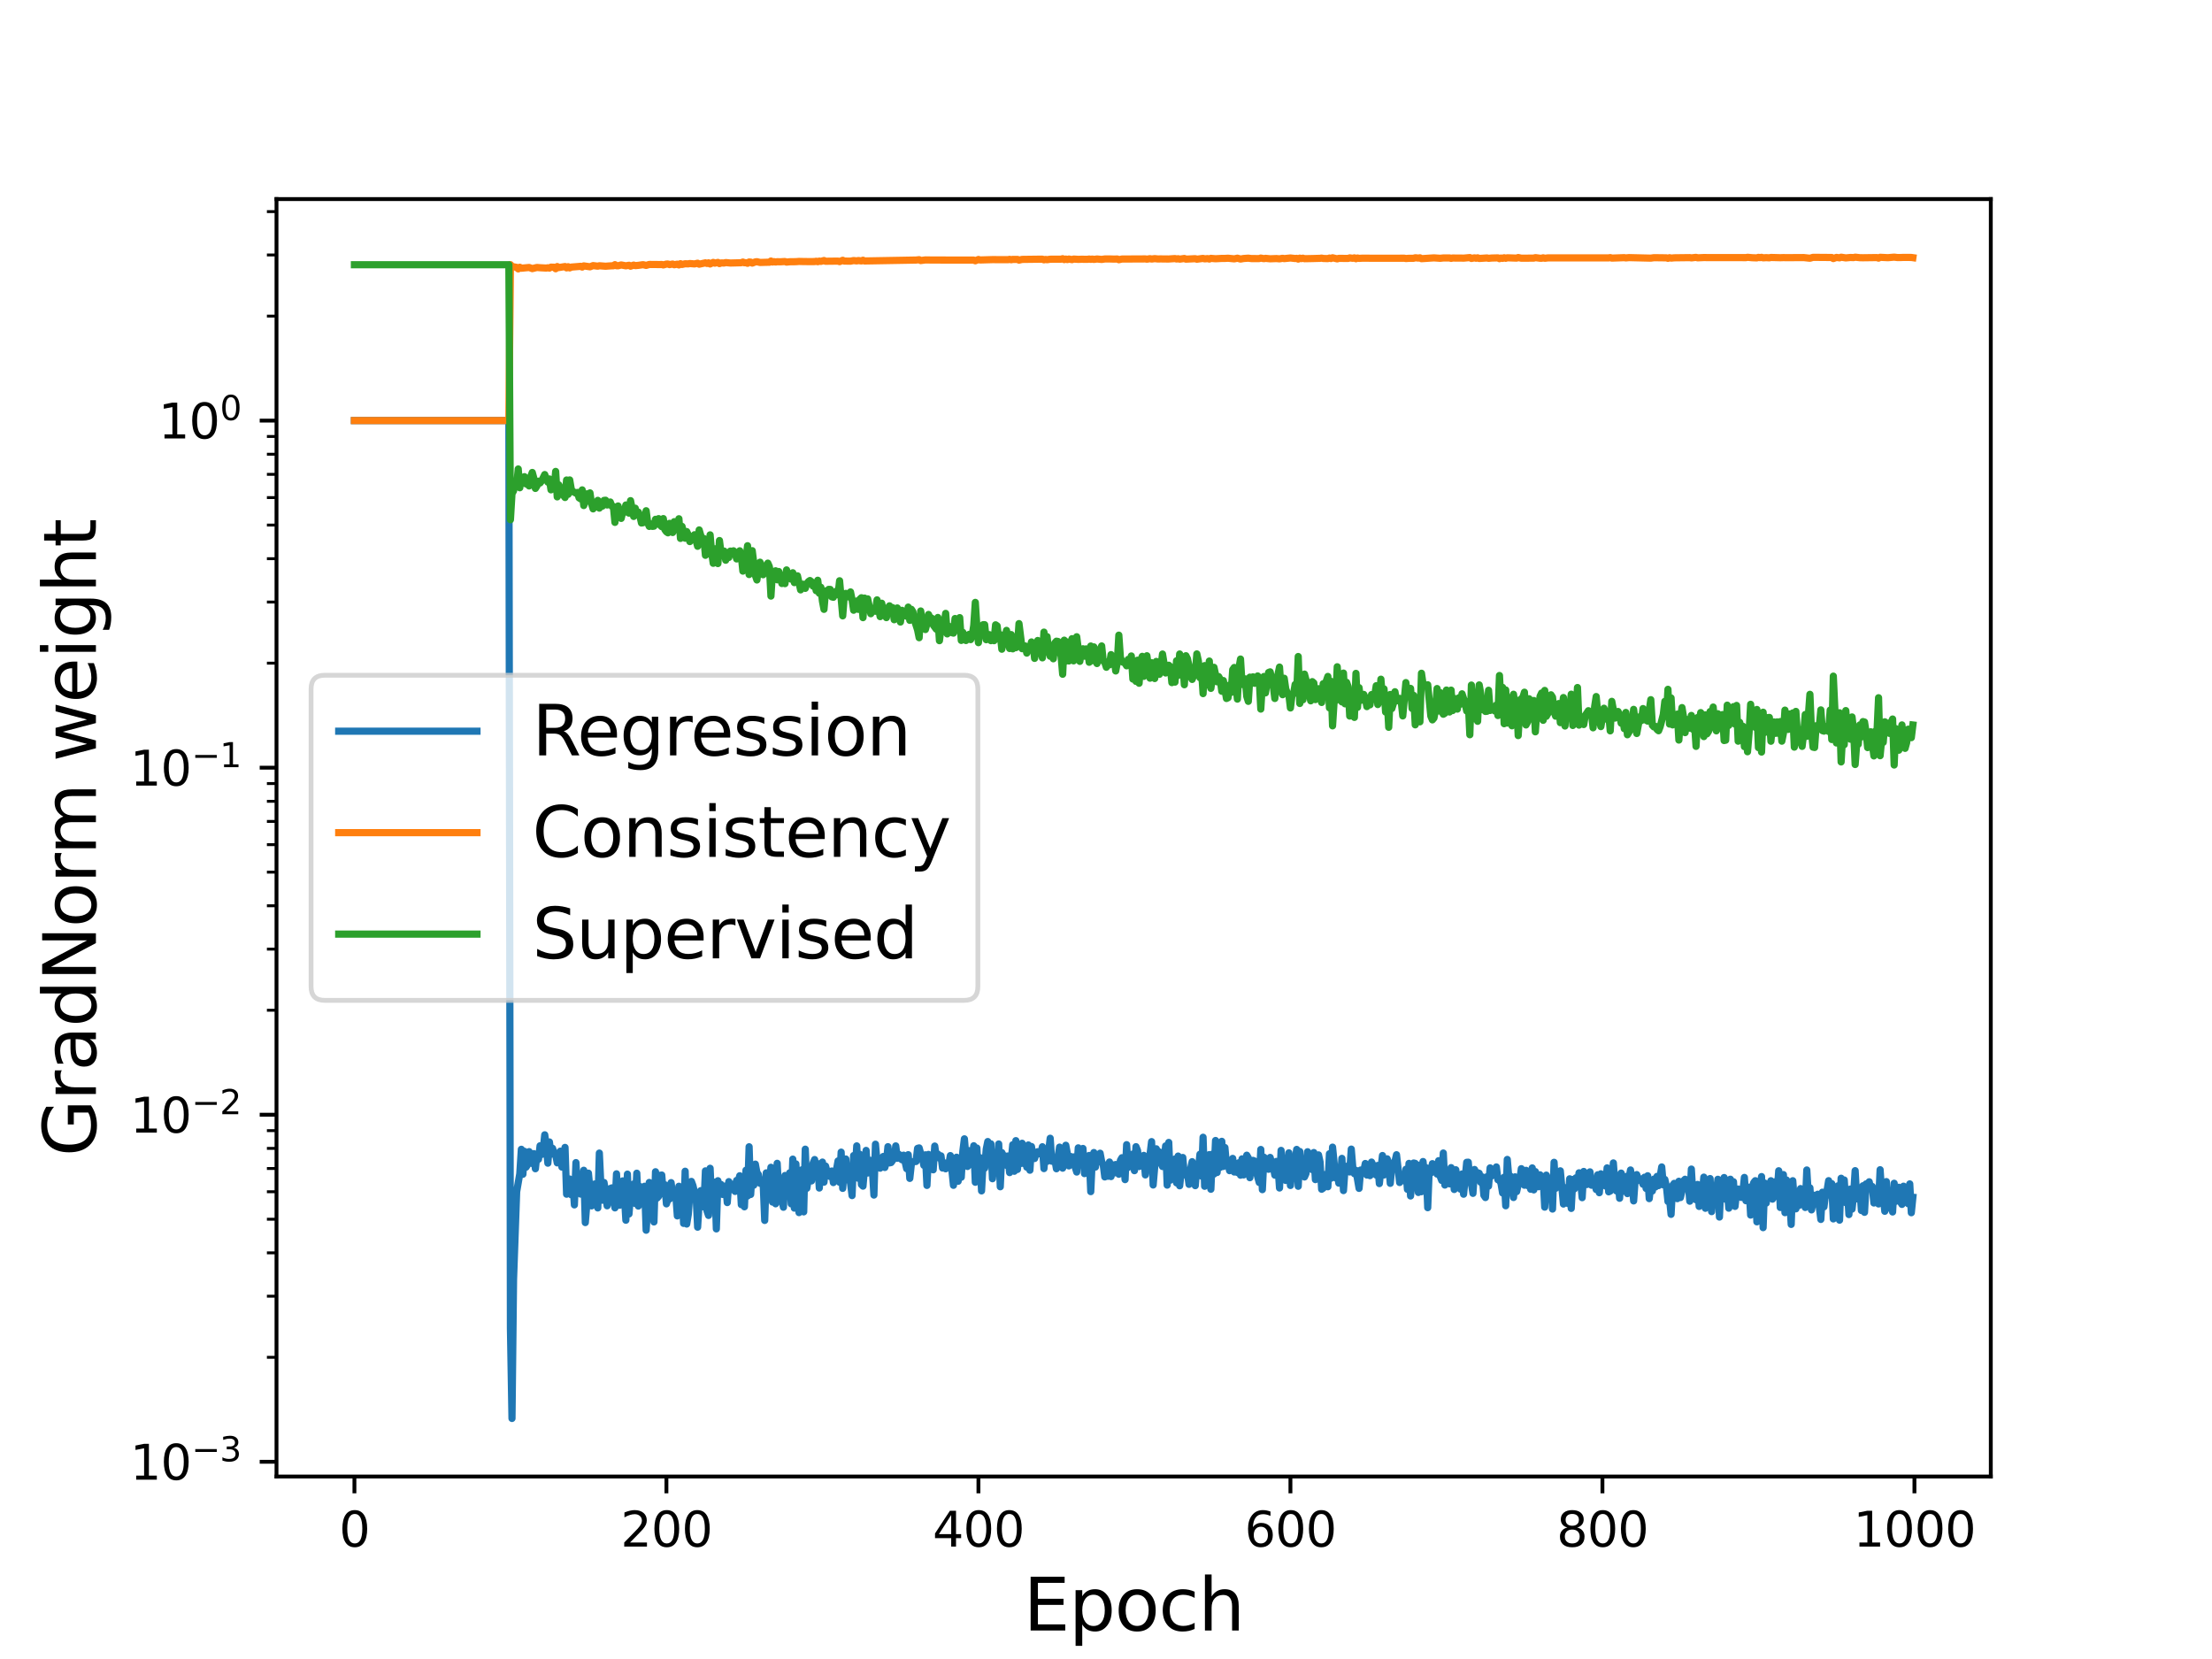 <?xml version="1.0" encoding="utf-8" standalone="no"?>
<!DOCTYPE svg PUBLIC "-//W3C//DTD SVG 1.1//EN"
  "http://www.w3.org/Graphics/SVG/1.1/DTD/svg11.dtd">
<svg height="345.6pt" version="1.1" viewBox="0 0 460.8 345.6" width="460.8pt" xmlns="http://www.w3.org/2000/svg" xmlns:xlink="http://www.w3.org/1999/xlink">
 <defs>
  <style type="text/css">*{stroke-linecap:butt;stroke-linejoin:round;}</style>
 </defs>
 <g id="figure_1">
  <g id="patch_1">
   <path d="M 0 345.6 
L 460.8 345.6 
L 460.8 0 
L 0 0 
z
" style="fill:#ffffff;"/>
  </g>
  <g id="axes_1">
   <g id="patch_2">
    <path d="M 57.6 307.584 
L 414.72 307.584 
L 414.72 41.472 
L 57.6 41.472 
z
" style="fill:#ffffff;"/>
   </g>
   <g id="matplotlib.axis_1">
    <g id="xtick_1">
     <g id="line2d_1">
      <defs>
       <path d="M 0 0 
L 0 3.5 
" id="m452586cb23" style="stroke:#000000;stroke-width:0.8;"/>
      </defs>
      <g>
       <use style="stroke:#000000;stroke-width:0.8;" x="73.833" xlink:href="#m452586cb23" y="307.584"/>
      </g>
     </g>
     <g id="text_1">
      <!-- 0 -->
      <g transform="translate(70.651 322.182)scale(0.1 -0.1)">
       <defs>
        <path d="M 2034 4250 
Q 1547 4250 1301 3770 
Q 1056 3291 1056 2328 
Q 1056 1369 1301 889 
Q 1547 409 2034 409 
Q 2525 409 2770 889 
Q 3016 1369 3016 2328 
Q 3016 3291 2770 3770 
Q 2525 4250 2034 4250 
z
M 2034 4750 
Q 2819 4750 3233 4129 
Q 3647 3509 3647 2328 
Q 3647 1150 3233 529 
Q 2819 -91 2034 -91 
Q 1250 -91 836 529 
Q 422 1150 422 2328 
Q 422 3509 836 4129 
Q 1250 4750 2034 4750 
z
" id="DejaVuSans-30" transform="scale(0.016)"/>
       </defs>
       <use xlink:href="#DejaVuSans-30"/>
      </g>
     </g>
    </g>
    <g id="xtick_2">
     <g id="line2d_2">
      <g>
       <use style="stroke:#000000;stroke-width:0.8;" x="138.829" xlink:href="#m452586cb23" y="307.584"/>
      </g>
     </g>
     <g id="text_2">
      <!-- 200 -->
      <g transform="translate(129.285 322.182)scale(0.1 -0.1)">
       <defs>
        <path d="M 1228 531 
L 3431 531 
L 3431 0 
L 469 0 
L 469 531 
Q 828 903 1448 1529 
Q 2069 2156 2228 2338 
Q 2531 2678 2651 2914 
Q 2772 3150 2772 3378 
Q 2772 3750 2511 3984 
Q 2250 4219 1831 4219 
Q 1534 4219 1204 4116 
Q 875 4013 500 3803 
L 500 4441 
Q 881 4594 1212 4672 
Q 1544 4750 1819 4750 
Q 2544 4750 2975 4387 
Q 3406 4025 3406 3419 
Q 3406 3131 3298 2873 
Q 3191 2616 2906 2266 
Q 2828 2175 2409 1742 
Q 1991 1309 1228 531 
z
" id="DejaVuSans-32" transform="scale(0.016)"/>
       </defs>
       <use xlink:href="#DejaVuSans-32"/>
       <use x="63.623" xlink:href="#DejaVuSans-30"/>
       <use x="127.246" xlink:href="#DejaVuSans-30"/>
      </g>
     </g>
    </g>
    <g id="xtick_3">
     <g id="line2d_3">
      <g>
       <use style="stroke:#000000;stroke-width:0.8;" x="203.825" xlink:href="#m452586cb23" y="307.584"/>
      </g>
     </g>
     <g id="text_3">
      <!-- 400 -->
      <g transform="translate(194.281 322.182)scale(0.1 -0.1)">
       <defs>
        <path d="M 2419 4116 
L 825 1625 
L 2419 1625 
L 2419 4116 
z
M 2253 4666 
L 3047 4666 
L 3047 1625 
L 3713 1625 
L 3713 1100 
L 3047 1100 
L 3047 0 
L 2419 0 
L 2419 1100 
L 313 1100 
L 313 1709 
L 2253 4666 
z
" id="DejaVuSans-34" transform="scale(0.016)"/>
       </defs>
       <use xlink:href="#DejaVuSans-34"/>
       <use x="63.623" xlink:href="#DejaVuSans-30"/>
       <use x="127.246" xlink:href="#DejaVuSans-30"/>
      </g>
     </g>
    </g>
    <g id="xtick_4">
     <g id="line2d_4">
      <g>
       <use style="stroke:#000000;stroke-width:0.8;" x="268.82" xlink:href="#m452586cb23" y="307.584"/>
      </g>
     </g>
     <g id="text_4">
      <!-- 600 -->
      <g transform="translate(259.277 322.182)scale(0.1 -0.1)">
       <defs>
        <path d="M 2113 2584 
Q 1688 2584 1439 2293 
Q 1191 2003 1191 1497 
Q 1191 994 1439 701 
Q 1688 409 2113 409 
Q 2538 409 2786 701 
Q 3034 994 3034 1497 
Q 3034 2003 2786 2293 
Q 2538 2584 2113 2584 
z
M 3366 4563 
L 3366 3988 
Q 3128 4100 2886 4159 
Q 2644 4219 2406 4219 
Q 1781 4219 1451 3797 
Q 1122 3375 1075 2522 
Q 1259 2794 1537 2939 
Q 1816 3084 2150 3084 
Q 2853 3084 3261 2657 
Q 3669 2231 3669 1497 
Q 3669 778 3244 343 
Q 2819 -91 2113 -91 
Q 1303 -91 875 529 
Q 447 1150 447 2328 
Q 447 3434 972 4092 
Q 1497 4750 2381 4750 
Q 2619 4750 2861 4703 
Q 3103 4656 3366 4563 
z
" id="DejaVuSans-36" transform="scale(0.016)"/>
       </defs>
       <use xlink:href="#DejaVuSans-36"/>
       <use x="63.623" xlink:href="#DejaVuSans-30"/>
       <use x="127.246" xlink:href="#DejaVuSans-30"/>
      </g>
     </g>
    </g>
    <g id="xtick_5">
     <g id="line2d_5">
      <g>
       <use style="stroke:#000000;stroke-width:0.8;" x="333.816" xlink:href="#m452586cb23" y="307.584"/>
      </g>
     </g>
     <g id="text_5">
      <!-- 800 -->
      <g transform="translate(324.273 322.182)scale(0.1 -0.1)">
       <defs>
        <path d="M 2034 2216 
Q 1584 2216 1326 1975 
Q 1069 1734 1069 1313 
Q 1069 891 1326 650 
Q 1584 409 2034 409 
Q 2484 409 2743 651 
Q 3003 894 3003 1313 
Q 3003 1734 2745 1975 
Q 2488 2216 2034 2216 
z
M 1403 2484 
Q 997 2584 770 2862 
Q 544 3141 544 3541 
Q 544 4100 942 4425 
Q 1341 4750 2034 4750 
Q 2731 4750 3128 4425 
Q 3525 4100 3525 3541 
Q 3525 3141 3298 2862 
Q 3072 2584 2669 2484 
Q 3125 2378 3379 2068 
Q 3634 1759 3634 1313 
Q 3634 634 3220 271 
Q 2806 -91 2034 -91 
Q 1263 -91 848 271 
Q 434 634 434 1313 
Q 434 1759 690 2068 
Q 947 2378 1403 2484 
z
M 1172 3481 
Q 1172 3119 1398 2916 
Q 1625 2713 2034 2713 
Q 2441 2713 2670 2916 
Q 2900 3119 2900 3481 
Q 2900 3844 2670 4047 
Q 2441 4250 2034 4250 
Q 1625 4250 1398 4047 
Q 1172 3844 1172 3481 
z
" id="DejaVuSans-38" transform="scale(0.016)"/>
       </defs>
       <use xlink:href="#DejaVuSans-38"/>
       <use x="63.623" xlink:href="#DejaVuSans-30"/>
       <use x="127.246" xlink:href="#DejaVuSans-30"/>
      </g>
     </g>
    </g>
    <g id="xtick_6">
     <g id="line2d_6">
      <g>
       <use style="stroke:#000000;stroke-width:0.8;" x="398.812" xlink:href="#m452586cb23" y="307.584"/>
      </g>
     </g>
     <g id="text_6">
      <!-- 1000 -->
      <g transform="translate(386.087 322.182)scale(0.1 -0.1)">
       <defs>
        <path d="M 794 531 
L 1825 531 
L 1825 4091 
L 703 3866 
L 703 4441 
L 1819 4666 
L 2450 4666 
L 2450 531 
L 3481 531 
L 3481 0 
L 794 0 
L 794 531 
z
" id="DejaVuSans-31" transform="scale(0.016)"/>
       </defs>
       <use xlink:href="#DejaVuSans-31"/>
       <use x="63.623" xlink:href="#DejaVuSans-30"/>
       <use x="127.246" xlink:href="#DejaVuSans-30"/>
       <use x="190.869" xlink:href="#DejaVuSans-30"/>
      </g>
     </g>
    </g>
    <g id="text_7">
     <!-- Epoch -->
     <g transform="translate(213.194 339.66)scale(0.15 -0.15)">
      <defs>
       <path d="M 628 4666 
L 3578 4666 
L 3578 4134 
L 1259 4134 
L 1259 2753 
L 3481 2753 
L 3481 2222 
L 1259 2222 
L 1259 531 
L 3634 531 
L 3634 0 
L 628 0 
L 628 4666 
z
" id="DejaVuSans-45" transform="scale(0.016)"/>
       <path d="M 1159 525 
L 1159 -1331 
L 581 -1331 
L 581 3500 
L 1159 3500 
L 1159 2969 
Q 1341 3281 1617 3432 
Q 1894 3584 2278 3584 
Q 2916 3584 3314 3078 
Q 3713 2572 3713 1747 
Q 3713 922 3314 415 
Q 2916 -91 2278 -91 
Q 1894 -91 1617 61 
Q 1341 213 1159 525 
z
M 3116 1747 
Q 3116 2381 2855 2742 
Q 2594 3103 2138 3103 
Q 1681 3103 1420 2742 
Q 1159 2381 1159 1747 
Q 1159 1113 1420 752 
Q 1681 391 2138 391 
Q 2594 391 2855 752 
Q 3116 1113 3116 1747 
z
" id="DejaVuSans-70" transform="scale(0.016)"/>
       <path d="M 1959 3097 
Q 1497 3097 1228 2736 
Q 959 2375 959 1747 
Q 959 1119 1226 758 
Q 1494 397 1959 397 
Q 2419 397 2687 759 
Q 2956 1122 2956 1747 
Q 2956 2369 2687 2733 
Q 2419 3097 1959 3097 
z
M 1959 3584 
Q 2709 3584 3137 3096 
Q 3566 2609 3566 1747 
Q 3566 888 3137 398 
Q 2709 -91 1959 -91 
Q 1206 -91 779 398 
Q 353 888 353 1747 
Q 353 2609 779 3096 
Q 1206 3584 1959 3584 
z
" id="DejaVuSans-6f" transform="scale(0.016)"/>
       <path d="M 3122 3366 
L 3122 2828 
Q 2878 2963 2633 3030 
Q 2388 3097 2138 3097 
Q 1578 3097 1268 2742 
Q 959 2388 959 1747 
Q 959 1106 1268 751 
Q 1578 397 2138 397 
Q 2388 397 2633 464 
Q 2878 531 3122 666 
L 3122 134 
Q 2881 22 2623 -34 
Q 2366 -91 2075 -91 
Q 1284 -91 818 406 
Q 353 903 353 1747 
Q 353 2603 823 3093 
Q 1294 3584 2113 3584 
Q 2378 3584 2631 3529 
Q 2884 3475 3122 3366 
z
" id="DejaVuSans-63" transform="scale(0.016)"/>
       <path d="M 3513 2113 
L 3513 0 
L 2938 0 
L 2938 2094 
Q 2938 2591 2744 2837 
Q 2550 3084 2163 3084 
Q 1697 3084 1428 2787 
Q 1159 2491 1159 1978 
L 1159 0 
L 581 0 
L 581 4863 
L 1159 4863 
L 1159 2956 
Q 1366 3272 1645 3428 
Q 1925 3584 2291 3584 
Q 2894 3584 3203 3211 
Q 3513 2838 3513 2113 
z
" id="DejaVuSans-68" transform="scale(0.016)"/>
      </defs>
      <use xlink:href="#DejaVuSans-45"/>
      <use x="63.184" xlink:href="#DejaVuSans-70"/>
      <use x="126.66" xlink:href="#DejaVuSans-6f"/>
      <use x="187.842" xlink:href="#DejaVuSans-63"/>
      <use x="242.822" xlink:href="#DejaVuSans-68"/>
     </g>
    </g>
   </g>
   <g id="matplotlib.axis_2">
    <g id="ytick_1">
     <g id="line2d_7">
      <defs>
       <path d="M 0 0 
L -3.5 0 
" id="m3fffe00e9c" style="stroke:#000000;stroke-width:0.8;"/>
      </defs>
      <g>
       <use style="stroke:#000000;stroke-width:0.8;" x="57.6" xlink:href="#m3fffe00e9c" y="304.52"/>
      </g>
     </g>
     <g id="text_8">
      <!-- $\mathdefault{10^{-3}}$ -->
      <g transform="translate(27.1 308.32)scale(0.1 -0.1)">
       <defs>
        <path d="M 678 2272 
L 4684 2272 
L 4684 1741 
L 678 1741 
L 678 2272 
z
" id="DejaVuSans-2212" transform="scale(0.016)"/>
        <path d="M 2597 2516 
Q 3050 2419 3304 2112 
Q 3559 1806 3559 1356 
Q 3559 666 3084 287 
Q 2609 -91 1734 -91 
Q 1441 -91 1130 -33 
Q 819 25 488 141 
L 488 750 
Q 750 597 1062 519 
Q 1375 441 1716 441 
Q 2309 441 2620 675 
Q 2931 909 2931 1356 
Q 2931 1769 2642 2001 
Q 2353 2234 1838 2234 
L 1294 2234 
L 1294 2753 
L 1863 2753 
Q 2328 2753 2575 2939 
Q 2822 3125 2822 3475 
Q 2822 3834 2567 4026 
Q 2313 4219 1838 4219 
Q 1578 4219 1281 4162 
Q 984 4106 628 3988 
L 628 4550 
Q 988 4650 1302 4700 
Q 1616 4750 1894 4750 
Q 2613 4750 3031 4423 
Q 3450 4097 3450 3541 
Q 3450 3153 3228 2886 
Q 3006 2619 2597 2516 
z
" id="DejaVuSans-33" transform="scale(0.016)"/>
       </defs>
       <use transform="translate(0 0.766)" xlink:href="#DejaVuSans-31"/>
       <use transform="translate(63.623 0.766)" xlink:href="#DejaVuSans-30"/>
       <use transform="translate(128.203 39.047)scale(0.7)" xlink:href="#DejaVuSans-2212"/>
       <use transform="translate(186.855 39.047)scale(0.7)" xlink:href="#DejaVuSans-33"/>
      </g>
     </g>
    </g>
    <g id="ytick_2">
     <g id="line2d_8">
      <g>
       <use style="stroke:#000000;stroke-width:0.8;" x="57.6" xlink:href="#m3fffe00e9c" y="232.219"/>
      </g>
     </g>
     <g id="text_9">
      <!-- $\mathdefault{10^{-2}}$ -->
      <g transform="translate(27.1 236.018)scale(0.1 -0.1)">
       <use transform="translate(0 0.766)" xlink:href="#DejaVuSans-31"/>
       <use transform="translate(63.623 0.766)" xlink:href="#DejaVuSans-30"/>
       <use transform="translate(128.203 39.047)scale(0.7)" xlink:href="#DejaVuSans-2212"/>
       <use transform="translate(186.855 39.047)scale(0.7)" xlink:href="#DejaVuSans-32"/>
      </g>
     </g>
    </g>
    <g id="ytick_3">
     <g id="line2d_9">
      <g>
       <use style="stroke:#000000;stroke-width:0.8;" x="57.6" xlink:href="#m3fffe00e9c" y="159.918"/>
      </g>
     </g>
     <g id="text_10">
      <!-- $\mathdefault{10^{-1}}$ -->
      <g transform="translate(27.1 163.717)scale(0.1 -0.1)">
       <use transform="translate(0 0.684)" xlink:href="#DejaVuSans-31"/>
       <use transform="translate(63.623 0.684)" xlink:href="#DejaVuSans-30"/>
       <use transform="translate(128.203 38.966)scale(0.7)" xlink:href="#DejaVuSans-2212"/>
       <use transform="translate(186.855 38.966)scale(0.7)" xlink:href="#DejaVuSans-31"/>
      </g>
     </g>
    </g>
    <g id="ytick_4">
     <g id="line2d_10">
      <g>
       <use style="stroke:#000000;stroke-width:0.8;" x="57.6" xlink:href="#m3fffe00e9c" y="87.616"/>
      </g>
     </g>
     <g id="text_11">
      <!-- $\mathdefault{10^{0}}$ -->
      <g transform="translate(33 91.415)scale(0.1 -0.1)">
       <use transform="translate(0 0.766)" xlink:href="#DejaVuSans-31"/>
       <use transform="translate(63.623 0.766)" xlink:href="#DejaVuSans-30"/>
       <use transform="translate(128.203 39.047)scale(0.7)" xlink:href="#DejaVuSans-30"/>
      </g>
     </g>
    </g>
    <g id="ytick_5">
     <g id="line2d_11">
      <defs>
       <path d="M 0 0 
L -2 0 
" id="m74a775a2cb" style="stroke:#000000;stroke-width:0.6;"/>
      </defs>
      <g>
       <use style="stroke:#000000;stroke-width:0.6;" x="57.6" xlink:href="#m74a775a2cb" y="282.756"/>
      </g>
     </g>
    </g>
    <g id="ytick_6">
     <g id="line2d_12">
      <g>
       <use style="stroke:#000000;stroke-width:0.6;" x="57.6" xlink:href="#m74a775a2cb" y="270.024"/>
      </g>
     </g>
    </g>
    <g id="ytick_7">
     <g id="line2d_13">
      <g>
       <use style="stroke:#000000;stroke-width:0.6;" x="57.6" xlink:href="#m74a775a2cb" y="260.991"/>
      </g>
     </g>
    </g>
    <g id="ytick_8">
     <g id="line2d_14">
      <g>
       <use style="stroke:#000000;stroke-width:0.6;" x="57.6" xlink:href="#m74a775a2cb" y="253.984"/>
      </g>
     </g>
    </g>
    <g id="ytick_9">
     <g id="line2d_15">
      <g>
       <use style="stroke:#000000;stroke-width:0.6;" x="57.6" xlink:href="#m74a775a2cb" y="248.259"/>
      </g>
     </g>
    </g>
    <g id="ytick_10">
     <g id="line2d_16">
      <g>
       <use style="stroke:#000000;stroke-width:0.6;" x="57.6" xlink:href="#m74a775a2cb" y="243.419"/>
      </g>
     </g>
    </g>
    <g id="ytick_11">
     <g id="line2d_17">
      <g>
       <use style="stroke:#000000;stroke-width:0.6;" x="57.6" xlink:href="#m74a775a2cb" y="239.226"/>
      </g>
     </g>
    </g>
    <g id="ytick_12">
     <g id="line2d_18">
      <g>
       <use style="stroke:#000000;stroke-width:0.6;" x="57.6" xlink:href="#m74a775a2cb" y="235.527"/>
      </g>
     </g>
    </g>
    <g id="ytick_13">
     <g id="line2d_19">
      <g>
       <use style="stroke:#000000;stroke-width:0.6;" x="57.6" xlink:href="#m74a775a2cb" y="210.454"/>
      </g>
     </g>
    </g>
    <g id="ytick_14">
     <g id="line2d_20">
      <g>
       <use style="stroke:#000000;stroke-width:0.6;" x="57.6" xlink:href="#m74a775a2cb" y="197.722"/>
      </g>
     </g>
    </g>
    <g id="ytick_15">
     <g id="line2d_21">
      <g>
       <use style="stroke:#000000;stroke-width:0.6;" x="57.6" xlink:href="#m74a775a2cb" y="188.689"/>
      </g>
     </g>
    </g>
    <g id="ytick_16">
     <g id="line2d_22">
      <g>
       <use style="stroke:#000000;stroke-width:0.6;" x="57.6" xlink:href="#m74a775a2cb" y="181.683"/>
      </g>
     </g>
    </g>
    <g id="ytick_17">
     <g id="line2d_23">
      <g>
       <use style="stroke:#000000;stroke-width:0.6;" x="57.6" xlink:href="#m74a775a2cb" y="175.958"/>
      </g>
     </g>
    </g>
    <g id="ytick_18">
     <g id="line2d_24">
      <g>
       <use style="stroke:#000000;stroke-width:0.6;" x="57.6" xlink:href="#m74a775a2cb" y="171.117"/>
      </g>
     </g>
    </g>
    <g id="ytick_19">
     <g id="line2d_25">
      <g>
       <use style="stroke:#000000;stroke-width:0.6;" x="57.6" xlink:href="#m74a775a2cb" y="166.924"/>
      </g>
     </g>
    </g>
    <g id="ytick_20">
     <g id="line2d_26">
      <g>
       <use style="stroke:#000000;stroke-width:0.6;" x="57.6" xlink:href="#m74a775a2cb" y="163.226"/>
      </g>
     </g>
    </g>
    <g id="ytick_21">
     <g id="line2d_27">
      <g>
       <use style="stroke:#000000;stroke-width:0.6;" x="57.6" xlink:href="#m74a775a2cb" y="138.153"/>
      </g>
     </g>
    </g>
    <g id="ytick_22">
     <g id="line2d_28">
      <g>
       <use style="stroke:#000000;stroke-width:0.6;" x="57.6" xlink:href="#m74a775a2cb" y="125.421"/>
      </g>
     </g>
    </g>
    <g id="ytick_23">
     <g id="line2d_29">
      <g>
       <use style="stroke:#000000;stroke-width:0.6;" x="57.6" xlink:href="#m74a775a2cb" y="116.388"/>
      </g>
     </g>
    </g>
    <g id="ytick_24">
     <g id="line2d_30">
      <g>
       <use style="stroke:#000000;stroke-width:0.6;" x="57.6" xlink:href="#m74a775a2cb" y="109.381"/>
      </g>
     </g>
    </g>
    <g id="ytick_25">
     <g id="line2d_31">
      <g>
       <use style="stroke:#000000;stroke-width:0.6;" x="57.6" xlink:href="#m74a775a2cb" y="103.656"/>
      </g>
     </g>
    </g>
    <g id="ytick_26">
     <g id="line2d_32">
      <g>
       <use style="stroke:#000000;stroke-width:0.6;" x="57.6" xlink:href="#m74a775a2cb" y="98.816"/>
      </g>
     </g>
    </g>
    <g id="ytick_27">
     <g id="line2d_33">
      <g>
       <use style="stroke:#000000;stroke-width:0.6;" x="57.6" xlink:href="#m74a775a2cb" y="94.623"/>
      </g>
     </g>
    </g>
    <g id="ytick_28">
     <g id="line2d_34">
      <g>
       <use style="stroke:#000000;stroke-width:0.6;" x="57.6" xlink:href="#m74a775a2cb" y="90.924"/>
      </g>
     </g>
    </g>
    <g id="ytick_29">
     <g id="line2d_35">
      <g>
       <use style="stroke:#000000;stroke-width:0.6;" x="57.6" xlink:href="#m74a775a2cb" y="65.851"/>
      </g>
     </g>
    </g>
    <g id="ytick_30">
     <g id="line2d_36">
      <g>
       <use style="stroke:#000000;stroke-width:0.6;" x="57.6" xlink:href="#m74a775a2cb" y="53.12"/>
      </g>
     </g>
    </g>
    <g id="ytick_31">
     <g id="line2d_37">
      <g>
       <use style="stroke:#000000;stroke-width:0.6;" x="57.6" xlink:href="#m74a775a2cb" y="44.086"/>
      </g>
     </g>
    </g>
    <g id="text_12">
     <!-- GradNorm weight -->
     <g transform="translate(19.98 240.908)rotate(-90)scale(0.15 -0.15)">
      <defs>
       <path d="M 3809 666 
L 3809 1919 
L 2778 1919 
L 2778 2438 
L 4434 2438 
L 4434 434 
Q 4069 175 3628 42 
Q 3188 -91 2688 -91 
Q 1594 -91 976 548 
Q 359 1188 359 2328 
Q 359 3472 976 4111 
Q 1594 4750 2688 4750 
Q 3144 4750 3555 4637 
Q 3966 4525 4313 4306 
L 4313 3634 
Q 3963 3931 3569 4081 
Q 3175 4231 2741 4231 
Q 1884 4231 1454 3753 
Q 1025 3275 1025 2328 
Q 1025 1384 1454 906 
Q 1884 428 2741 428 
Q 3075 428 3337 486 
Q 3600 544 3809 666 
z
" id="DejaVuSans-47" transform="scale(0.016)"/>
       <path d="M 2631 2963 
Q 2534 3019 2420 3045 
Q 2306 3072 2169 3072 
Q 1681 3072 1420 2755 
Q 1159 2438 1159 1844 
L 1159 0 
L 581 0 
L 581 3500 
L 1159 3500 
L 1159 2956 
Q 1341 3275 1631 3429 
Q 1922 3584 2338 3584 
Q 2397 3584 2469 3576 
Q 2541 3569 2628 3553 
L 2631 2963 
z
" id="DejaVuSans-72" transform="scale(0.016)"/>
       <path d="M 2194 1759 
Q 1497 1759 1228 1600 
Q 959 1441 959 1056 
Q 959 750 1161 570 
Q 1363 391 1709 391 
Q 2188 391 2477 730 
Q 2766 1069 2766 1631 
L 2766 1759 
L 2194 1759 
z
M 3341 1997 
L 3341 0 
L 2766 0 
L 2766 531 
Q 2569 213 2275 61 
Q 1981 -91 1556 -91 
Q 1019 -91 701 211 
Q 384 513 384 1019 
Q 384 1609 779 1909 
Q 1175 2209 1959 2209 
L 2766 2209 
L 2766 2266 
Q 2766 2663 2505 2880 
Q 2244 3097 1772 3097 
Q 1472 3097 1187 3025 
Q 903 2953 641 2809 
L 641 3341 
Q 956 3463 1253 3523 
Q 1550 3584 1831 3584 
Q 2591 3584 2966 3190 
Q 3341 2797 3341 1997 
z
" id="DejaVuSans-61" transform="scale(0.016)"/>
       <path d="M 2906 2969 
L 2906 4863 
L 3481 4863 
L 3481 0 
L 2906 0 
L 2906 525 
Q 2725 213 2448 61 
Q 2172 -91 1784 -91 
Q 1150 -91 751 415 
Q 353 922 353 1747 
Q 353 2572 751 3078 
Q 1150 3584 1784 3584 
Q 2172 3584 2448 3432 
Q 2725 3281 2906 2969 
z
M 947 1747 
Q 947 1113 1208 752 
Q 1469 391 1925 391 
Q 2381 391 2643 752 
Q 2906 1113 2906 1747 
Q 2906 2381 2643 2742 
Q 2381 3103 1925 3103 
Q 1469 3103 1208 2742 
Q 947 2381 947 1747 
z
" id="DejaVuSans-64" transform="scale(0.016)"/>
       <path d="M 628 4666 
L 1478 4666 
L 3547 763 
L 3547 4666 
L 4159 4666 
L 4159 0 
L 3309 0 
L 1241 3903 
L 1241 0 
L 628 0 
L 628 4666 
z
" id="DejaVuSans-4e" transform="scale(0.016)"/>
       <path d="M 3328 2828 
Q 3544 3216 3844 3400 
Q 4144 3584 4550 3584 
Q 5097 3584 5394 3201 
Q 5691 2819 5691 2113 
L 5691 0 
L 5113 0 
L 5113 2094 
Q 5113 2597 4934 2840 
Q 4756 3084 4391 3084 
Q 3944 3084 3684 2787 
Q 3425 2491 3425 1978 
L 3425 0 
L 2847 0 
L 2847 2094 
Q 2847 2600 2669 2842 
Q 2491 3084 2119 3084 
Q 1678 3084 1418 2786 
Q 1159 2488 1159 1978 
L 1159 0 
L 581 0 
L 581 3500 
L 1159 3500 
L 1159 2956 
Q 1356 3278 1631 3431 
Q 1906 3584 2284 3584 
Q 2666 3584 2933 3390 
Q 3200 3197 3328 2828 
z
" id="DejaVuSans-6d" transform="scale(0.016)"/>
       <path id="DejaVuSans-20" transform="scale(0.016)"/>
       <path d="M 269 3500 
L 844 3500 
L 1563 769 
L 2278 3500 
L 2956 3500 
L 3675 769 
L 4391 3500 
L 4966 3500 
L 4050 0 
L 3372 0 
L 2619 2869 
L 1863 0 
L 1184 0 
L 269 3500 
z
" id="DejaVuSans-77" transform="scale(0.016)"/>
       <path d="M 3597 1894 
L 3597 1613 
L 953 1613 
Q 991 1019 1311 708 
Q 1631 397 2203 397 
Q 2534 397 2845 478 
Q 3156 559 3463 722 
L 3463 178 
Q 3153 47 2828 -22 
Q 2503 -91 2169 -91 
Q 1331 -91 842 396 
Q 353 884 353 1716 
Q 353 2575 817 3079 
Q 1281 3584 2069 3584 
Q 2775 3584 3186 3129 
Q 3597 2675 3597 1894 
z
M 3022 2063 
Q 3016 2534 2758 2815 
Q 2500 3097 2075 3097 
Q 1594 3097 1305 2825 
Q 1016 2553 972 2059 
L 3022 2063 
z
" id="DejaVuSans-65" transform="scale(0.016)"/>
       <path d="M 603 3500 
L 1178 3500 
L 1178 0 
L 603 0 
L 603 3500 
z
M 603 4863 
L 1178 4863 
L 1178 4134 
L 603 4134 
L 603 4863 
z
" id="DejaVuSans-69" transform="scale(0.016)"/>
       <path d="M 2906 1791 
Q 2906 2416 2648 2759 
Q 2391 3103 1925 3103 
Q 1463 3103 1205 2759 
Q 947 2416 947 1791 
Q 947 1169 1205 825 
Q 1463 481 1925 481 
Q 2391 481 2648 825 
Q 2906 1169 2906 1791 
z
M 3481 434 
Q 3481 -459 3084 -895 
Q 2688 -1331 1869 -1331 
Q 1566 -1331 1297 -1286 
Q 1028 -1241 775 -1147 
L 775 -588 
Q 1028 -725 1275 -790 
Q 1522 -856 1778 -856 
Q 2344 -856 2625 -561 
Q 2906 -266 2906 331 
L 2906 616 
Q 2728 306 2450 153 
Q 2172 0 1784 0 
Q 1141 0 747 490 
Q 353 981 353 1791 
Q 353 2603 747 3093 
Q 1141 3584 1784 3584 
Q 2172 3584 2450 3431 
Q 2728 3278 2906 2969 
L 2906 3500 
L 3481 3500 
L 3481 434 
z
" id="DejaVuSans-67" transform="scale(0.016)"/>
       <path d="M 1172 4494 
L 1172 3500 
L 2356 3500 
L 2356 3053 
L 1172 3053 
L 1172 1153 
Q 1172 725 1289 603 
Q 1406 481 1766 481 
L 2356 481 
L 2356 0 
L 1766 0 
Q 1100 0 847 248 
Q 594 497 594 1153 
L 594 3053 
L 172 3053 
L 172 3500 
L 594 3500 
L 594 4494 
L 1172 4494 
z
" id="DejaVuSans-74" transform="scale(0.016)"/>
      </defs>
      <use xlink:href="#DejaVuSans-47"/>
      <use x="77.49" xlink:href="#DejaVuSans-72"/>
      <use x="118.604" xlink:href="#DejaVuSans-61"/>
      <use x="179.883" xlink:href="#DejaVuSans-64"/>
      <use x="243.359" xlink:href="#DejaVuSans-4e"/>
      <use x="318.164" xlink:href="#DejaVuSans-6f"/>
      <use x="379.346" xlink:href="#DejaVuSans-72"/>
      <use x="418.709" xlink:href="#DejaVuSans-6d"/>
      <use x="516.121" xlink:href="#DejaVuSans-20"/>
      <use x="547.908" xlink:href="#DejaVuSans-77"/>
      <use x="629.695" xlink:href="#DejaVuSans-65"/>
      <use x="691.219" xlink:href="#DejaVuSans-69"/>
      <use x="719.002" xlink:href="#DejaVuSans-67"/>
      <use x="782.479" xlink:href="#DejaVuSans-68"/>
      <use x="845.857" xlink:href="#DejaVuSans-74"/>
     </g>
    </g>
   </g>
   <g id="line2d_38">
    <path clip-path="url(#p1decdb4392)" d="M 73.833 87.616 
L 106.006 87.616 
L 106.331 276.607 
L 106.656 295.488 
L 106.981 266.543 
L 107.631 248.247 
L 108.281 244.515 
L 108.606 239.419 
L 108.931 244.62 
L 109.255 239.843 
L 109.58 243.15 
L 109.905 242.643 
L 110.23 239.904 
L 110.88 242.374 
L 111.205 240.32 
L 111.53 243.471 
L 111.855 240.48 
L 112.18 241.496 
L 112.505 238.686 
L 112.83 240.499 
L 113.155 239.453 
L 113.48 236.401 
L 113.805 238.818 
L 114.13 242.313 
L 114.455 237.888 
L 114.78 240.46 
L 115.105 239.211 
L 115.43 240.161 
L 115.755 240.539 
L 116.08 242.247 
L 116.405 240.487 
L 116.73 239.81 
L 117.055 243.12 
L 117.38 242.36 
L 117.705 239.026 
L 118.03 248.773 
L 118.355 245.912 
L 118.68 245.61 
L 119.005 248.898 
L 119.33 246.242 
L 119.655 251 
L 119.98 242.189 
L 120.305 248.392 
L 120.63 247.713 
L 120.955 248.751 
L 121.605 243.787 
L 121.93 254.685 
L 122.255 250.755 
L 122.58 244.389 
L 123.23 251.209 
L 123.88 246.646 
L 124.205 247.353 
L 124.53 251.635 
L 124.855 240.207 
L 125.179 247.082 
L 125.504 250.034 
L 125.829 246.332 
L 126.154 248.371 
L 126.479 251.188 
L 127.129 247.599 
L 127.454 247.457 
L 128.104 251.623 
L 128.429 244.529 
L 128.754 250.541 
L 129.079 251.075 
L 129.729 245.998 
L 130.054 248.778 
L 130.379 254.194 
L 130.704 244.593 
L 131.029 252.892 
L 131.354 248.905 
L 132.004 246.638 
L 132.329 250.711 
L 132.654 244.4 
L 132.979 251.245 
L 133.304 247.157 
L 133.629 248.024 
L 133.954 248.399 
L 134.279 247.115 
L 134.604 256.277 
L 135.254 246.327 
L 135.579 253.292 
L 135.904 246.656 
L 136.229 254.553 
L 136.554 244.097 
L 136.879 249.585 
L 137.204 249.203 
L 137.529 244.834 
L 137.854 244.783 
L 138.179 248.682 
L 138.504 246.8 
L 138.829 250.786 
L 139.154 249.79 
L 139.479 249.784 
L 139.804 246.364 
L 140.129 249.095 
L 140.454 249.113 
L 140.779 248.943 
L 141.103 253.295 
L 141.428 247.119 
L 141.753 250.469 
L 142.078 247.423 
L 142.403 254.856 
L 142.728 243.99 
L 143.053 254.988 
L 143.378 252.995 
L 143.703 248.767 
L 144.028 246.107 
L 144.353 246.986 
L 144.678 248.38 
L 145.003 249.003 
L 145.328 255.644 
L 145.653 250.43 
L 145.978 248.036 
L 146.303 250.833 
L 146.628 251.429 
L 146.953 243.914 
L 147.278 252.25 
L 147.603 253.195 
L 147.928 243.373 
L 148.253 250.49 
L 148.903 246.262 
L 149.228 256.002 
L 149.553 245.967 
L 149.878 248.311 
L 150.203 246.734 
L 150.528 248.821 
L 150.853 248.688 
L 151.178 247.055 
L 151.503 250.518 
L 151.828 246.154 
L 152.153 247.825 
L 152.478 247.661 
L 152.803 246.681 
L 153.128 248.194 
L 153.453 245.901 
L 153.778 246.152 
L 154.103 244.928 
L 154.428 250.95 
L 154.753 246.031 
L 155.078 251.399 
L 155.403 243.773 
L 155.728 249.148 
L 156.053 238.892 
L 156.378 248.831 
L 156.703 243.729 
L 157.027 246.9 
L 157.352 242.511 
L 157.677 244.256 
L 158.002 244.704 
L 158.327 246.508 
L 158.652 245.807 
L 158.977 246.381 
L 159.302 254.238 
L 159.627 244.326 
L 159.952 248.223 
L 160.277 246.259 
L 160.602 243.167 
L 160.927 250.411 
L 161.252 248.467 
L 161.577 250.772 
L 161.902 242.338 
L 162.227 248.676 
L 162.552 246.238 
L 162.877 250.009 
L 163.202 251.494 
L 163.527 244.877 
L 163.852 245.796 
L 164.177 246.229 
L 164.502 244.322 
L 164.827 250.79 
L 165.152 241.468 
L 165.477 251.673 
L 165.802 242.458 
L 166.127 248.857 
L 166.452 252.609 
L 166.777 249.277 
L 167.102 243.669 
L 167.427 252.455 
L 167.752 239.394 
L 168.077 247.544 
L 168.727 243.394 
L 169.052 246.009 
L 169.377 242.332 
L 169.702 241.554 
L 170.027 243.537 
L 170.352 242.402 
L 170.677 247.49 
L 171.002 242.719 
L 171.327 242.083 
L 171.652 246.268 
L 171.977 242.905 
L 172.302 244.091 
L 172.627 244.419 
L 172.951 245.101 
L 173.276 243.945 
L 173.601 246.35 
L 173.926 244.078 
L 174.251 243.696 
L 174.576 241.844 
L 174.901 246.289 
L 175.226 240.011 
L 175.551 247.563 
L 175.876 242.807 
L 176.201 241.441 
L 176.526 245.786 
L 176.851 245.151 
L 177.176 246.449 
L 177.501 249.064 
L 177.826 240.72 
L 178.151 244.243 
L 178.476 238.708 
L 178.801 245.454 
L 179.126 240.462 
L 179.451 246.764 
L 179.776 247.095 
L 180.426 239.653 
L 180.751 244.359 
L 181.076 241.703 
L 181.401 241.728 
L 181.726 243.598 
L 182.051 248.953 
L 182.376 238.357 
L 182.701 242.01 
L 183.026 241.874 
L 183.351 243.352 
L 184.001 240.913 
L 184.326 243.209 
L 184.651 242.062 
L 184.976 238.873 
L 185.301 242.251 
L 185.626 242.184 
L 186.276 241.277 
L 186.601 238.71 
L 186.926 241.295 
L 187.251 240.465 
L 187.576 241.316 
L 187.901 241.604 
L 188.226 240.643 
L 188.875 243.463 
L 189.2 240.543 
L 189.525 245.481 
L 189.85 242.539 
L 190.175 241.995 
L 190.825 241.96 
L 191.15 239.223 
L 191.475 239.129 
L 191.8 240.319 
L 192.125 240.972 
L 192.45 242.762 
L 192.775 240.565 
L 193.1 246.946 
L 193.425 240.484 
L 193.75 242.524 
L 194.075 242.067 
L 194.4 243.693 
L 194.725 238.744 
L 195.05 241.031 
L 195.375 240.417 
L 195.7 241.257 
L 196.025 240.783 
L 196.35 243.323 
L 196.675 242.219 
L 197 243.48 
L 197.325 242.367 
L 197.65 242.561 
L 197.975 240.732 
L 198.625 246.924 
L 198.95 241.85 
L 199.275 241.069 
L 199.6 246.08 
L 199.925 241.441 
L 200.25 245.246 
L 200.575 239.846 
L 200.9 237.24 
L 201.225 240.989 
L 201.55 242.997 
L 201.875 239.704 
L 202.2 242.606 
L 202.525 241.422 
L 202.85 238.684 
L 203.175 246.287 
L 203.5 239.155 
L 203.825 245.438 
L 204.15 241.157 
L 204.474 248.083 
L 204.799 242.041 
L 205.124 243.358 
L 205.449 239.397 
L 205.774 237.803 
L 206.099 241.302 
L 206.424 238.283 
L 206.749 245.55 
L 207.074 241.666 
L 207.399 242.61 
L 207.724 243.935 
L 208.049 238.311 
L 208.374 247.223 
L 208.699 240.103 
L 209.024 240.772 
L 209.349 240.795 
L 209.674 242.765 
L 209.999 240.812 
L 210.324 244.275 
L 210.649 241.875 
L 210.974 238.463 
L 211.299 243.994 
L 211.624 237.616 
L 211.949 243.619 
L 212.274 239.404 
L 212.599 242.387 
L 212.924 238.161 
L 213.249 242.377 
L 213.574 239.994 
L 213.899 243.148 
L 214.224 238.515 
L 214.549 243.778 
L 214.874 238.842 
L 215.199 240.806 
L 215.524 241.338 
L 215.849 240.331 
L 216.174 239.917 
L 216.499 240.362 
L 216.824 240.339 
L 217.149 238.888 
L 217.474 243.437 
L 217.799 239.562 
L 218.124 241.939 
L 218.449 239.929 
L 218.774 237.118 
L 219.099 241.901 
L 219.424 241.804 
L 219.749 241.575 
L 220.074 243.472 
L 220.723 238.965 
L 221.048 240.556 
L 221.373 243.349 
L 221.698 241.718 
L 222.023 238.577 
L 222.348 240.332 
L 222.673 242.881 
L 222.998 240.906 
L 223.323 241.768 
L 223.648 241.001 
L 223.973 243.101 
L 224.298 244.16 
L 224.623 239.116 
L 225.273 241.865 
L 225.598 239.246 
L 225.923 244.49 
L 226.248 242.203 
L 226.573 241.086 
L 226.898 240.702 
L 227.223 248.238 
L 227.548 241.263 
L 227.873 240.092 
L 228.198 243.125 
L 228.523 241.071 
L 229.173 240.235 
L 229.498 241.98 
L 229.823 242.628 
L 230.148 245.176 
L 230.473 243.602 
L 230.798 245.037 
L 231.123 242.067 
L 231.448 245.101 
L 231.773 242.647 
L 232.098 244.354 
L 232.423 242.588 
L 232.748 242.733 
L 233.073 244.618 
L 233.398 241.729 
L 233.723 241.177 
L 234.048 241.67 
L 234.373 245.736 
L 234.698 238.455 
L 235.023 243.198 
L 235.348 241.139 
L 235.673 241.357 
L 235.998 240.401 
L 236.322 243.875 
L 236.647 238.873 
L 236.972 239.681 
L 237.297 243.015 
L 237.622 240.939 
L 237.947 242.58 
L 238.272 240.687 
L 238.597 244.757 
L 238.922 241.595 
L 239.247 243.138 
L 239.897 237.819 
L 240.222 246.854 
L 240.872 239.314 
L 241.197 240.032 
L 241.522 239.963 
L 241.847 242.209 
L 242.172 243.008 
L 242.497 241.965 
L 242.822 238.712 
L 243.147 246.883 
L 243.472 237.987 
L 243.797 245.854 
L 244.122 241.581 
L 244.447 243.292 
L 244.772 241.44 
L 245.097 246.413 
L 245.422 240.831 
L 245.747 247.022 
L 246.397 241.125 
L 246.722 244.742 
L 247.047 244.343 
L 247.372 244.427 
L 247.697 246.727 
L 248.022 243.528 
L 248.347 242 
L 248.672 243.936 
L 248.997 246.995 
L 249.322 243.167 
L 249.647 243.652 
L 249.972 240.448 
L 250.297 245.003 
L 250.622 236.912 
L 250.947 247.122 
L 251.272 240.63 
L 251.597 246.656 
L 251.922 240.527 
L 252.246 247.742 
L 252.571 240.427 
L 252.896 244.58 
L 253.221 237.587 
L 253.546 244.258 
L 253.871 240.422 
L 254.196 243.179 
L 254.521 237.759 
L 254.846 242.993 
L 255.171 239.054 
L 255.496 242.71 
L 255.821 242.45 
L 256.146 243.872 
L 256.796 241.315 
L 257.121 244.153 
L 257.446 243.536 
L 257.771 244.256 
L 258.096 242.212 
L 258.421 244.813 
L 258.746 241.408 
L 259.071 244.757 
L 259.396 243.755 
L 259.721 240.649 
L 260.046 241.211 
L 260.371 245.338 
L 260.696 242.124 
L 261.021 241.728 
L 261.346 241.862 
L 261.671 243.949 
L 262.321 246.335 
L 262.646 239.456 
L 262.971 247.824 
L 263.296 241.066 
L 263.621 241.349 
L 264.271 243.582 
L 264.596 241.115 
L 264.921 242.439 
L 265.246 243.101 
L 265.571 244.804 
L 265.896 241.942 
L 266.221 242.843 
L 266.546 247.481 
L 266.871 239.648 
L 267.196 243.555 
L 267.521 243.994 
L 267.846 245.91 
L 268.17 244.501 
L 268.495 240.155 
L 268.82 246.957 
L 269.145 243.561 
L 269.47 243.628 
L 269.795 242.06 
L 270.12 239.445 
L 270.445 247.122 
L 270.77 239.871 
L 271.095 244.29 
L 271.42 242.273 
L 271.745 245.183 
L 272.07 244.448 
L 272.395 239.927 
L 272.72 243.318 
L 273.045 243.05 
L 273.37 243.66 
L 273.695 240.092 
L 274.02 245.734 
L 274.345 242.019 
L 274.67 240.586 
L 274.995 242.078 
L 275.32 247.74 
L 275.645 247.518 
L 275.97 244.68 
L 276.295 244.932 
L 276.62 247.222 
L 276.945 240.347 
L 277.27 245.45 
L 277.595 238.969 
L 278.245 245.388 
L 278.57 244.2 
L 278.895 246.472 
L 279.22 245.948 
L 279.545 241.31 
L 279.87 248.02 
L 280.195 243.45 
L 280.52 243.845 
L 280.845 242.836 
L 281.17 244.142 
L 281.495 239.38 
L 281.82 243.298 
L 282.145 244.516 
L 282.47 243.799 
L 283.12 247.563 
L 283.445 243.739 
L 283.769 243.902 
L 284.094 243.887 
L 284.419 242.374 
L 284.744 244.783 
L 285.069 244.739 
L 285.394 244.906 
L 285.719 242.077 
L 286.044 242.74 
L 286.369 244.458 
L 286.694 244.794 
L 287.019 242.784 
L 287.344 246.564 
L 287.994 240.716 
L 288.319 244.766 
L 288.644 243.855 
L 288.969 241.401 
L 289.294 242.244 
L 289.619 246.513 
L 289.944 243.021 
L 290.269 242.282 
L 290.594 241.94 
L 290.919 240.552 
L 291.569 246.337 
L 291.894 245.167 
L 292.219 244.963 
L 292.544 246.004 
L 292.869 243.581 
L 293.194 247.766 
L 293.519 242.354 
L 293.844 249.142 
L 294.494 242.274 
L 294.819 242.352 
L 295.144 243.386 
L 295.469 248.412 
L 295.794 242.706 
L 296.119 248.254 
L 296.444 241.966 
L 296.769 244.946 
L 297.094 243.265 
L 297.419 251.583 
L 297.744 243.354 
L 298.069 244.358 
L 298.394 242.411 
L 298.719 242.657 
L 299.044 243.459 
L 299.369 244.581 
L 299.693 241.791 
L 300.018 245.075 
L 300.343 245.909 
L 300.668 240.194 
L 300.993 246.869 
L 301.318 244.135 
L 301.643 244.377 
L 301.968 246.621 
L 302.293 243.239 
L 302.618 243.883 
L 302.943 247.79 
L 303.268 243.682 
L 303.593 246.977 
L 303.918 244.698 
L 304.243 247.726 
L 304.568 244.562 
L 304.893 248.777 
L 305.543 242.13 
L 305.868 242.108 
L 306.193 246.244 
L 306.518 246.55 
L 306.843 248.598 
L 307.168 243.624 
L 307.493 244.326 
L 307.818 244.302 
L 308.143 244.416 
L 308.468 246.303 
L 308.793 245.162 
L 309.118 249 
L 309.443 249.47 
L 309.768 245.131 
L 310.093 247.091 
L 310.418 243.291 
L 310.743 244.983 
L 311.718 243.095 
L 312.043 245.767 
L 312.368 245.765 
L 312.693 246.559 
L 313.018 248.521 
L 313.343 245.232 
L 313.668 251.188 
L 313.993 241.531 
L 314.318 245.387 
L 314.643 244.996 
L 315.293 249.463 
L 315.617 245.159 
L 315.942 248.238 
L 316.267 246.803 
L 316.592 245.944 
L 316.917 243.456 
L 317.242 245.659 
L 317.567 246.902 
L 317.892 243.801 
L 318.217 246.975 
L 318.542 246.478 
L 318.867 247.741 
L 319.192 243.297 
L 319.517 247.873 
L 319.842 244.065 
L 320.167 245.233 
L 320.492 247.218 
L 320.817 244.736 
L 321.142 246.078 
L 321.467 245.476 
L 321.792 251.471 
L 322.117 244.8 
L 322.442 245.74 
L 322.767 249.566 
L 323.092 245.811 
L 323.417 251.87 
L 323.742 242.128 
L 324.067 247.557 
L 324.392 245.221 
L 324.717 246.264 
L 325.042 243.904 
L 325.692 250.822 
L 326.017 247.414 
L 326.342 247.528 
L 326.667 250.725 
L 326.992 245.567 
L 327.317 251.736 
L 327.642 245.705 
L 327.967 247.678 
L 328.292 245.371 
L 328.617 247.23 
L 328.942 244.32 
L 329.267 246.02 
L 329.592 249.498 
L 329.917 244.033 
L 330.242 245.851 
L 330.567 246.762 
L 330.892 246.383 
L 331.217 244.12 
L 331.541 246.902 
L 331.866 246.151 
L 332.191 246.434 
L 332.516 247.797 
L 332.841 244.726 
L 333.166 248.466 
L 333.491 244.525 
L 333.816 246.502 
L 334.141 246.459 
L 334.466 247.073 
L 334.791 243.288 
L 335.116 248.278 
L 335.441 248.119 
L 335.766 247.501 
L 336.091 242.258 
L 336.416 246.704 
L 336.741 248.097 
L 337.066 245.275 
L 337.391 249.625 
L 337.716 244.379 
L 338.041 248.172 
L 338.366 246.022 
L 338.691 245.082 
L 339.016 248.653 
L 339.341 245.495 
L 339.666 243.726 
L 339.991 246.184 
L 340.316 250.171 
L 340.641 245.644 
L 340.966 244.693 
L 341.291 245.671 
L 341.616 245.932 
L 341.941 245.595 
L 342.266 246.705 
L 342.591 245.234 
L 342.916 247.579 
L 343.241 244.93 
L 343.566 249.696 
L 343.891 246.803 
L 344.216 248.108 
L 344.541 245.622 
L 344.866 247.26 
L 345.191 245.065 
L 345.516 246.977 
L 346.166 243.094 
L 346.491 246.826 
L 346.816 245.696 
L 347.141 247.124 
L 347.465 250.293 
L 347.79 249.683 
L 348.115 252.972 
L 348.44 246.961 
L 348.765 246.516 
L 349.415 249.7 
L 349.74 246.081 
L 350.065 249.476 
L 350.39 248.021 
L 350.715 245.992 
L 351.04 245.656 
L 351.365 246.877 
L 351.69 246.551 
L 352.015 250.232 
L 352.34 243.539 
L 352.665 249.117 
L 352.99 247.473 
L 353.315 249.941 
L 353.64 246.738 
L 353.965 251.323 
L 354.29 247.858 
L 354.615 248.714 
L 354.94 245.218 
L 355.265 251.708 
L 355.59 246.417 
L 355.915 249.05 
L 356.24 245.514 
L 356.565 252.404 
L 356.89 247.174 
L 357.215 249.458 
L 357.54 248.452 
L 357.865 245.666 
L 358.19 253.536 
L 358.515 246.265 
L 358.84 248.579 
L 359.165 245.302 
L 359.49 249.834 
L 359.815 247.634 
L 360.14 251.69 
L 360.465 245.653 
L 360.79 246.97 
L 361.115 246.181 
L 361.44 251.317 
L 361.765 248.329 
L 362.09 247.703 
L 362.415 247.779 
L 362.74 249.448 
L 363.065 248.362 
L 363.389 245.28 
L 363.714 250.133 
L 364.039 247.816 
L 364.364 247.316 
L 364.689 253.123 
L 365.014 247.343 
L 365.339 246.349 
L 365.664 245.959 
L 365.989 254.531 
L 366.314 247.294 
L 366.639 247.802 
L 366.964 245.102 
L 367.289 255.741 
L 367.614 246.451 
L 367.939 250.627 
L 368.264 246.795 
L 368.589 247.255 
L 368.914 245.971 
L 369.239 249.802 
L 369.564 249.244 
L 369.889 246.146 
L 370.214 248.454 
L 370.539 243.892 
L 370.864 251.544 
L 371.514 244.688 
L 371.839 252.622 
L 372.164 245.815 
L 372.489 246.61 
L 372.814 249.726 
L 373.139 255.067 
L 373.464 245.966 
L 373.789 250.179 
L 374.114 251.826 
L 374.439 248.253 
L 374.764 251.122 
L 375.089 247.605 
L 375.414 248.214 
L 375.739 247.748 
L 376.064 251.541 
L 376.389 243.727 
L 376.714 249.112 
L 377.039 247.443 
L 377.364 252.044 
L 378.014 248.994 
L 378.339 250.162 
L 378.664 248.78 
L 379.313 254.029 
L 379.638 248.356 
L 379.963 251.411 
L 380.288 248.827 
L 380.613 247.958 
L 380.938 245.954 
L 381.263 249.002 
L 381.588 246.575 
L 381.913 253.92 
L 382.238 248.201 
L 382.563 248.883 
L 382.888 247.027 
L 383.213 254.18 
L 383.538 245.449 
L 383.863 250.428 
L 384.188 245.811 
L 384.513 250.543 
L 384.838 247.774 
L 385.163 253.016 
L 385.488 247.692 
L 385.813 251.883 
L 386.138 248.927 
L 386.463 243.87 
L 386.788 249.75 
L 387.438 247.419 
L 387.763 252.176 
L 388.088 247.013 
L 388.413 252.549 
L 388.738 246.627 
L 389.063 247.367 
L 389.388 246.188 
L 389.713 247.683 
L 390.038 247.168 
L 390.363 250.605 
L 390.688 248.587 
L 391.013 250.066 
L 391.338 250.806 
L 391.663 243.674 
L 391.988 248.616 
L 392.313 249.12 
L 392.638 252.332 
L 392.963 246.148 
L 393.288 251.667 
L 393.613 249.011 
L 394.263 252.477 
L 394.588 246.495 
L 394.912 250.271 
L 395.237 247.995 
L 395.562 247.332 
L 395.887 250.356 
L 396.212 250.899 
L 396.537 247.104 
L 396.862 250.397 
L 397.187 250.333 
L 397.512 250.76 
L 397.837 246.628 
L 398.162 252.633 
L 398.487 249.411 
L 398.487 249.411 
" style="fill:none;stroke:#1f77b4;stroke-linecap:square;stroke-width:1.5;"/>
   </g>
   <g id="line2d_39">
    <path clip-path="url(#p1decdb4392)" d="M 73.833 87.616 
L 106.006 87.616 
L 106.331 55.136 
L 106.656 55.516 
L 107.631 55.699 
L 107.956 56.015 
L 108.281 55.675 
L 108.606 55.877 
L 110.23 55.718 
L 110.88 55.958 
L 111.855 55.717 
L 112.505 55.774 
L 113.805 55.841 
L 114.13 55.778 
L 114.455 55.849 
L 114.78 55.65 
L 115.43 55.671 
L 115.755 55.983 
L 116.08 55.529 
L 116.405 55.736 
L 117.705 55.528 
L 118.03 55.802 
L 118.355 55.562 
L 118.68 55.81 
L 119.005 55.641 
L 120.955 55.482 
L 121.28 55.635 
L 121.605 55.39 
L 122.905 55.579 
L 123.555 55.329 
L 124.53 55.453 
L 124.855 55.361 
L 126.154 55.461 
L 126.804 55.409 
L 127.454 55.372 
L 127.779 55.364 
L 128.104 55.133 
L 128.429 55.357 
L 128.754 55.369 
L 129.404 55.194 
L 130.379 55.377 
L 131.029 55.259 
L 131.354 55.454 
L 132.004 55.225 
L 132.329 55.335 
L 132.979 55.277 
L 133.954 55.135 
L 134.604 55.288 
L 135.254 55.091 
L 137.529 55.111 
L 137.854 55.092 
L 138.179 55.191 
L 138.829 55.013 
L 139.154 55.002 
L 139.479 55.124 
L 140.129 55.008 
L 140.454 55.148 
L 141.103 55.033 
L 141.428 55.192 
L 141.753 54.933 
L 142.078 55.089 
L 142.728 54.949 
L 143.378 54.971 
L 143.703 54.898 
L 144.678 54.982 
L 145.328 54.832 
L 145.653 55.037 
L 146.953 54.756 
L 147.278 54.88 
L 147.603 54.752 
L 147.928 54.991 
L 148.578 54.664 
L 148.903 54.822 
L 149.553 54.666 
L 149.878 54.912 
L 150.203 54.777 
L 150.853 54.791 
L 151.178 54.697 
L 152.153 54.793 
L 154.428 54.734 
L 154.753 54.592 
L 155.078 54.74 
L 155.403 54.721 
L 155.728 54.85 
L 156.053 54.578 
L 156.378 54.604 
L 156.703 54.807 
L 157.352 54.56 
L 157.677 54.514 
L 158.327 54.678 
L 159.627 54.639 
L 160.277 54.634 
L 160.602 54.38 
L 160.927 54.582 
L 161.252 54.509 
L 161.577 54.585 
L 161.902 54.521 
L 162.552 54.54 
L 163.202 54.496 
L 163.527 54.48 
L 163.852 54.604 
L 164.502 54.529 
L 165.802 54.512 
L 166.452 54.461 
L 167.102 54.478 
L 168.402 54.496 
L 169.702 54.49 
L 170.027 54.423 
L 170.352 54.516 
L 170.677 54.393 
L 171.002 54.454 
L 171.652 54.271 
L 171.977 54.423 
L 174.576 54.394 
L 174.901 54.502 
L 175.551 54.222 
L 175.876 54.384 
L 177.176 54.406 
L 177.826 54.278 
L 178.476 54.353 
L 178.801 54.273 
L 179.451 54.359 
L 179.776 54.21 
L 180.101 54.363 
L 190.825 54.173 
L 191.475 54.1 
L 191.8 54.274 
L 192.775 54.147 
L 194.4 54.169 
L 202.85 54.179 
L 203.175 54.323 
L 203.825 54.055 
L 204.15 54.158 
L 206.749 54.083 
L 209.349 54.094 
L 209.999 54.096 
L 210.324 54.024 
L 210.649 54.112 
L 210.974 54.037 
L 211.624 54.046 
L 211.949 54.038 
L 212.274 54.189 
L 212.924 54.039 
L 217.149 53.987 
L 217.474 54.123 
L 217.799 54.042 
L 218.124 54.099 
L 218.774 54.001 
L 221.048 53.99 
L 221.373 53.894 
L 221.698 54.079 
L 222.023 53.971 
L 222.348 54.071 
L 222.673 53.961 
L 223.323 54.087 
L 223.648 53.966 
L 224.623 54.029 
L 225.273 54.009 
L 226.573 54.019 
L 226.898 53.959 
L 227.223 54.03 
L 227.548 53.966 
L 227.873 54.044 
L 228.523 53.952 
L 229.498 54.044 
L 230.148 53.948 
L 231.123 53.943 
L 232.098 53.974 
L 232.748 53.952 
L 233.073 54.102 
L 233.723 53.961 
L 238.597 53.936 
L 238.922 53.991 
L 239.572 53.883 
L 239.897 53.965 
L 240.547 53.876 
L 241.197 53.945 
L 241.847 53.934 
L 242.497 53.948 
L 243.472 53.952 
L 244.772 53.863 
L 245.097 53.953 
L 245.422 53.895 
L 245.747 53.988 
L 246.722 53.843 
L 247.047 53.985 
L 248.997 53.888 
L 249.322 53.997 
L 250.622 53.826 
L 250.947 53.927 
L 251.597 53.867 
L 251.922 53.966 
L 252.246 53.821 
L 253.221 53.902 
L 254.521 53.833 
L 255.171 53.833 
L 255.821 53.794 
L 257.121 53.925 
L 257.771 53.784 
L 258.421 53.966 
L 259.071 53.849 
L 259.721 53.804 
L 260.046 53.783 
L 260.696 53.864 
L 262.321 53.866 
L 262.646 53.758 
L 263.296 53.889 
L 263.621 53.817 
L 264.596 53.911 
L 265.896 53.862 
L 266.546 53.919 
L 267.196 53.804 
L 267.521 53.874 
L 268.82 53.744 
L 269.795 53.851 
L 270.12 53.821 
L 270.445 53.974 
L 270.77 53.778 
L 271.095 53.868 
L 271.42 53.786 
L 271.745 53.891 
L 273.37 53.86 
L 274.995 53.815 
L 275.32 53.764 
L 275.645 53.842 
L 276.295 53.86 
L 276.62 53.875 
L 276.945 53.76 
L 277.27 53.857 
L 277.595 53.7 
L 278.57 53.928 
L 278.895 53.818 
L 280.845 53.839 
L 281.17 53.721 
L 281.82 53.811 
L 282.145 53.715 
L 282.47 53.897 
L 282.795 53.749 
L 283.12 53.824 
L 283.769 53.786 
L 285.069 53.788 
L 286.044 53.802 
L 292.544 53.79 
L 292.869 53.855 
L 293.519 53.806 
L 294.494 53.804 
L 294.819 53.695 
L 295.469 53.764 
L 295.794 53.704 
L 296.119 53.888 
L 298.719 53.718 
L 300.018 53.809 
L 300.668 53.737 
L 301.968 53.73 
L 302.293 53.824 
L 302.618 53.742 
L 303.268 53.76 
L 304.243 53.757 
L 304.893 53.776 
L 306.193 53.654 
L 306.518 53.838 
L 307.168 53.713 
L 307.493 53.798 
L 307.818 53.702 
L 308.143 53.843 
L 309.768 53.736 
L 310.093 53.814 
L 310.743 53.753 
L 312.043 53.719 
L 312.368 53.883 
L 312.693 53.752 
L 313.018 53.824 
L 313.343 53.692 
L 313.668 53.807 
L 313.993 53.703 
L 315.942 53.772 
L 316.267 53.65 
L 316.917 53.788 
L 319.517 53.771 
L 319.842 53.668 
L 320.817 53.794 
L 321.142 53.805 
L 321.467 53.703 
L 321.792 53.805 
L 322.442 53.726 
L 335.116 53.722 
L 335.441 53.662 
L 335.766 53.768 
L 338.366 53.674 
L 338.691 53.732 
L 339.341 53.665 
L 343.891 53.776 
L 344.541 53.681 
L 347.141 53.713 
L 347.465 53.812 
L 347.79 53.681 
L 348.115 53.771 
L 348.765 53.707 
L 352.015 53.667 
L 352.34 53.725 
L 353.315 53.612 
L 353.64 53.71 
L 354.94 53.651 
L 355.59 53.657 
L 363.714 53.668 
L 364.039 53.601 
L 365.014 53.688 
L 365.989 53.724 
L 366.314 53.613 
L 366.639 53.669 
L 366.964 53.606 
L 367.289 53.712 
L 367.939 53.672 
L 368.589 53.709 
L 368.914 53.635 
L 369.889 53.659 
L 370.864 53.686 
L 371.514 53.662 
L 372.164 53.677 
L 375.739 53.655 
L 377.039 53.797 
L 377.689 53.608 
L 381.588 53.639 
L 381.913 53.864 
L 382.563 53.624 
L 383.213 53.713 
L 383.538 53.578 
L 384.513 53.727 
L 385.488 53.637 
L 386.138 53.663 
L 386.463 53.575 
L 387.438 53.683 
L 388.088 53.695 
L 391.013 53.656 
L 391.338 53.776 
L 391.663 53.599 
L 393.288 53.681 
L 394.588 53.568 
L 395.237 53.647 
L 395.887 53.648 
L 396.537 53.623 
L 398.162 53.632 
L 398.487 53.679 
L 398.487 53.679 
" style="fill:none;stroke:#ff7f0e;stroke-linecap:square;stroke-width:1.5;"/>
   </g>
   <g id="line2d_40">
    <path clip-path="url(#p1decdb4392)" d="M 73.833 55.146 
L 106.006 55.146 
L 106.331 108.268 
L 106.656 102.825 
L 106.981 102.252 
L 107.306 100.378 
L 107.631 101.212 
L 107.956 97.695 
L 108.281 101.608 
L 108.606 99.401 
L 108.931 99.718 
L 109.255 99.301 
L 109.58 100.807 
L 109.905 100.884 
L 110.23 101.231 
L 110.555 99.292 
L 110.88 98.421 
L 111.205 99.602 
L 111.53 101.749 
L 111.855 101.227 
L 112.18 100.246 
L 112.505 100.616 
L 112.83 100.179 
L 113.48 98.859 
L 113.805 99.836 
L 114.13 100.443 
L 114.455 99.772 
L 114.78 102.039 
L 115.105 101.81 
L 115.43 101.798 
L 115.755 98.205 
L 116.08 103.509 
L 116.405 101.002 
L 117.38 103.186 
L 117.705 103.637 
L 118.03 99.992 
L 118.355 102.976 
L 118.68 99.979 
L 119.005 101.898 
L 119.33 102.446 
L 119.655 102.527 
L 119.98 102.749 
L 120.305 102.581 
L 120.63 103.712 
L 120.955 103.924 
L 121.28 102.053 
L 121.605 105.313 
L 121.93 104.37 
L 122.255 102.874 
L 122.58 103.367 
L 122.905 102.679 
L 123.23 104.958 
L 123.555 106.006 
L 123.88 105.53 
L 124.205 105.465 
L 124.53 104.232 
L 124.855 105.854 
L 125.179 105.158 
L 125.504 105.435 
L 125.829 104.244 
L 126.154 104.208 
L 126.479 105.196 
L 127.129 104.574 
L 127.454 105.451 
L 127.779 105.504 
L 128.104 108.824 
L 128.429 105.757 
L 128.754 105.402 
L 129.079 107.023 
L 129.404 107.993 
L 129.729 106.654 
L 130.054 106.414 
L 130.379 105.199 
L 130.704 106.712 
L 131.029 106.895 
L 131.354 104.293 
L 132.004 107.583 
L 132.329 105.866 
L 132.654 107.161 
L 132.979 106.684 
L 133.304 107.537 
L 133.629 108.953 
L 133.954 108.896 
L 134.279 107.862 
L 134.604 106.397 
L 134.929 108.919 
L 135.254 109.662 
L 135.579 109.142 
L 135.904 109.654 
L 136.229 109.61 
L 136.554 108.18 
L 136.879 109.052 
L 137.204 108.039 
L 137.529 109.394 
L 137.854 109.711 
L 138.179 108.032 
L 138.504 110.332 
L 138.829 110.782 
L 139.154 110.995 
L 139.479 109.026 
L 139.804 110.519 
L 140.129 110.931 
L 140.454 108.673 
L 141.103 110.369 
L 141.428 108.063 
L 141.753 112.161 
L 142.078 109.655 
L 142.728 112.116 
L 143.053 110.736 
L 143.378 111.418 
L 143.703 112.824 
L 144.028 111.949 
L 144.353 111.869 
L 144.678 111.391 
L 145.328 113.801 
L 145.653 110.394 
L 145.978 111.538 
L 146.303 113.359 
L 146.628 112.173 
L 146.953 115.681 
L 147.278 113.031 
L 147.603 115.39 
L 147.928 111.419 
L 148.253 115.17 
L 148.578 117.346 
L 148.903 114.324 
L 149.553 117.401 
L 149.878 112.6 
L 150.203 115.143 
L 150.528 114.852 
L 150.853 114.802 
L 151.178 116.706 
L 151.503 115.423 
L 151.828 116.131 
L 152.153 114.8 
L 152.478 114.869 
L 152.803 114.743 
L 153.128 115.103 
L 153.453 116.437 
L 153.778 116.144 
L 154.103 114.742 
L 154.428 115.823 
L 154.753 118.974 
L 155.078 115.672 
L 155.403 116.392 
L 155.728 113.682 
L 156.053 119.686 
L 156.378 118.585 
L 156.703 114.715 
L 157.352 119.867 
L 157.677 120.818 
L 158.002 118.398 
L 158.327 117.119 
L 158.652 117.858 
L 158.977 119.728 
L 159.302 119.255 
L 159.627 118.044 
L 159.952 117.312 
L 160.277 118.052 
L 160.602 124.175 
L 160.927 118.989 
L 161.252 120.721 
L 161.577 118.91 
L 161.902 120.777 
L 162.227 119.054 
L 162.552 120.112 
L 162.877 121.555 
L 163.202 120.892 
L 163.527 121.585 
L 163.852 118.725 
L 164.177 120.447 
L 164.502 120.465 
L 164.827 120.653 
L 165.152 119.316 
L 165.477 121.368 
L 165.802 120.967 
L 166.127 119.948 
L 166.777 122.881 
L 167.102 121.698 
L 167.427 121.718 
L 167.752 122.566 
L 168.077 121.617 
L 168.402 121.157 
L 168.727 120.933 
L 169.052 121.192 
L 169.377 122.102 
L 169.702 121.542 
L 170.027 123.055 
L 170.352 120.879 
L 170.677 123.589 
L 171.002 122.343 
L 171.327 125.232 
L 171.652 126.938 
L 171.977 123.1 
L 172.302 123.305 
L 172.627 122.776 
L 172.951 122.783 
L 173.276 124.337 
L 173.601 124.424 
L 173.926 123.431 
L 174.251 123.124 
L 174.576 123.902 
L 174.901 120.981 
L 175.551 128.297 
L 175.876 124.097 
L 176.201 123.608 
L 176.526 123.793 
L 176.851 124.365 
L 177.176 123.309 
L 177.501 124.92 
L 177.826 127.12 
L 178.151 125.731 
L 178.476 125.205 
L 178.801 126.944 
L 179.126 124.818 
L 179.451 124.518 
L 179.776 128.666 
L 180.101 124.592 
L 180.426 124.95 
L 180.751 124.751 
L 181.401 127.851 
L 182.051 126.852 
L 182.376 127.336 
L 182.701 124.964 
L 183.351 128.455 
L 183.676 125.661 
L 184.001 127.262 
L 184.326 127.29 
L 184.651 128.663 
L 184.976 126.683 
L 185.301 126.205 
L 185.626 127.781 
L 185.951 126.579 
L 186.276 129.1 
L 186.601 128.765 
L 186.926 126.648 
L 187.251 127.716 
L 187.576 129.583 
L 187.901 127.142 
L 188.226 128.291 
L 188.55 127.973 
L 188.875 128.384 
L 189.2 126.469 
L 189.525 129.23 
L 189.85 126.93 
L 190.175 127.435 
L 190.5 129.203 
L 191.15 131.235 
L 191.475 132.848 
L 191.8 127.278 
L 192.125 129.621 
L 192.45 130.601 
L 192.775 131.146 
L 193.1 129.932 
L 193.425 128.002 
L 193.75 128.705 
L 194.075 128.764 
L 194.4 130.187 
L 195.05 131.074 
L 195.375 128.627 
L 195.7 133.468 
L 196.025 130.856 
L 196.35 129.195 
L 196.675 129.872 
L 197 127.776 
L 197.325 132.053 
L 197.65 130.446 
L 197.975 131.386 
L 198.3 131.798 
L 198.625 131.891 
L 198.95 128.85 
L 199.275 131.307 
L 199.925 128.663 
L 200.25 133.411 
L 200.575 131.725 
L 201.225 133.431 
L 201.55 132.398 
L 201.875 132.153 
L 202.2 133.244 
L 202.525 132.371 
L 202.85 130.29 
L 203.175 125.487 
L 203.5 130.567 
L 203.825 133.879 
L 204.15 130.737 
L 204.474 130.932 
L 204.799 130.136 
L 205.124 130.134 
L 205.449 133.264 
L 206.099 132.207 
L 206.424 133.46 
L 206.749 132.898 
L 207.074 133.467 
L 207.399 130.161 
L 207.724 130.392 
L 208.049 133.096 
L 208.374 132.19 
L 208.699 135.244 
L 209.024 133.68 
L 209.349 132.897 
L 209.674 131.319 
L 209.999 132.827 
L 210.324 135.094 
L 210.649 132.193 
L 210.974 135.165 
L 211.299 133.088 
L 211.624 134.923 
L 211.949 134.633 
L 212.274 129.908 
L 212.924 135.134 
L 213.574 134.562 
L 213.899 136.053 
L 214.224 134.923 
L 214.549 135.088 
L 214.874 133.73 
L 215.199 134.078 
L 215.524 137.154 
L 216.174 133.425 
L 216.499 134.46 
L 216.824 135.107 
L 217.149 137.043 
L 217.474 131.681 
L 217.799 134.86 
L 218.124 132.618 
L 218.449 135.55 
L 218.774 136.709 
L 219.099 135.898 
L 219.424 137.235 
L 219.749 133.926 
L 220.074 133.57 
L 220.398 133.63 
L 221.048 136.749 
L 221.373 140.459 
L 221.698 133.359 
L 222.023 137.734 
L 222.348 133.738 
L 222.673 137.694 
L 222.998 135.935 
L 223.323 133.046 
L 223.648 137.669 
L 223.973 136.133 
L 224.298 132.644 
L 224.948 137.775 
L 225.273 135.886 
L 225.598 135.148 
L 225.923 136.692 
L 226.248 135.182 
L 226.573 135.591 
L 226.898 137.964 
L 227.223 134.574 
L 227.548 137.642 
L 227.873 134.759 
L 228.198 137.362 
L 228.523 138.226 
L 228.848 136.089 
L 229.498 134.561 
L 229.823 137.7 
L 230.148 137.986 
L 230.473 139 
L 230.798 137.857 
L 231.123 138.505 
L 231.448 136.369 
L 231.773 138.163 
L 232.098 136.997 
L 232.423 139.774 
L 232.748 138.038 
L 233.073 132.314 
L 233.398 136.923 
L 233.723 137.841 
L 234.373 138.144 
L 234.698 138.702 
L 235.023 137.36 
L 235.348 138.43 
L 235.673 136.646 
L 235.998 141.465 
L 236.322 138.665 
L 236.647 141.947 
L 236.972 137.53 
L 237.297 142.335 
L 237.622 137.639 
L 237.947 136.729 
L 238.272 140.902 
L 238.922 136.605 
L 239.572 141.28 
L 239.897 138.049 
L 240.222 139.179 
L 240.547 141.349 
L 240.872 137.787 
L 241.197 138.632 
L 241.522 140.482 
L 241.847 138.876 
L 242.172 136.248 
L 242.822 140.195 
L 243.147 139.149 
L 243.472 138.577 
L 243.797 138.884 
L 244.122 142.205 
L 244.447 140.126 
L 244.772 142.096 
L 245.097 137.651 
L 245.422 140.708 
L 245.747 136.238 
L 246.072 139.351 
L 246.397 138.205 
L 246.722 142.646 
L 247.047 136.596 
L 247.372 137.239 
L 247.697 138.735 
L 248.022 140.972 
L 248.347 141.536 
L 248.672 140.697 
L 248.997 140.355 
L 249.322 136.222 
L 249.647 137.713 
L 249.972 141.188 
L 250.297 139.607 
L 250.622 144.494 
L 250.947 138.657 
L 251.272 142.688 
L 251.597 141.341 
L 251.922 137.707 
L 252.246 143.4 
L 252.896 139.013 
L 253.546 142.033 
L 253.871 140.948 
L 254.196 141.51 
L 254.521 144.002 
L 254.846 141.771 
L 255.496 145.509 
L 255.821 145.349 
L 256.146 142.69 
L 256.471 144.254 
L 256.796 139.502 
L 257.121 139.047 
L 257.771 145.637 
L 258.096 139.138 
L 258.421 137.292 
L 258.746 142.592 
L 259.071 142.371 
L 259.396 141.414 
L 259.721 145.063 
L 260.046 146.104 
L 260.371 141.063 
L 260.696 141.948 
L 261.021 140.999 
L 261.346 142.343 
L 261.671 141.398 
L 261.996 140.812 
L 262.321 141.401 
L 262.646 147.716 
L 262.971 142.496 
L 263.296 140.927 
L 263.621 144.344 
L 264.271 140.09 
L 264.596 139.959 
L 265.246 142.912 
L 265.571 145.508 
L 265.896 142.066 
L 266.546 138.964 
L 266.871 143.623 
L 267.196 144.723 
L 267.521 141.291 
L 267.846 143.509 
L 268.17 144.397 
L 268.495 144.763 
L 268.82 147.482 
L 269.145 144.834 
L 269.47 144.533 
L 269.795 142.592 
L 270.12 144.398 
L 270.445 136.763 
L 270.77 146.549 
L 271.095 141.52 
L 271.42 145.783 
L 271.745 140.426 
L 272.07 141.652 
L 272.395 143.712 
L 272.72 144.542 
L 273.045 145.993 
L 273.37 141.996 
L 273.695 142.28 
L 274.02 145.74 
L 274.67 143.472 
L 274.995 144.356 
L 275.32 146.337 
L 275.645 142.431 
L 275.97 144.598 
L 276.295 141.855 
L 276.62 140.911 
L 276.945 147.463 
L 277.27 141.929 
L 277.595 151.207 
L 277.92 146.11 
L 278.245 145.981 
L 278.57 138.896 
L 278.895 143.69 
L 279.22 143.207 
L 279.545 146.218 
L 279.87 140.216 
L 280.195 146.618 
L 280.52 142.14 
L 280.845 143.051 
L 281.17 149.166 
L 281.495 144.382 
L 281.82 144.389 
L 282.145 149.45 
L 282.47 140.274 
L 282.795 147.355 
L 283.12 143.252 
L 283.445 145.916 
L 283.769 145.598 
L 284.094 144.658 
L 284.419 145.449 
L 284.744 147.2 
L 285.069 145.41 
L 285.394 146.832 
L 285.719 144.695 
L 286.044 144.911 
L 286.369 144.859 
L 286.694 142.85 
L 287.019 146.769 
L 287.344 145.924 
L 287.669 141.488 
L 287.994 145.456 
L 288.319 143.509 
L 288.644 148.33 
L 288.969 145.487 
L 289.294 151.511 
L 289.619 144.673 
L 289.944 147.613 
L 290.269 146.55 
L 290.594 144.102 
L 290.919 146.011 
L 291.244 145.818 
L 291.569 145.49 
L 291.894 146.012 
L 292.219 149.14 
L 292.869 142.195 
L 293.194 144.804 
L 293.519 144.769 
L 293.844 143.407 
L 294.169 147.595 
L 294.494 144.86 
L 294.819 150.997 
L 295.144 147.247 
L 295.469 146.24 
L 295.794 150.372 
L 296.119 140.248 
L 296.444 142.493 
L 297.094 142.941 
L 297.419 142.648 
L 298.069 149.18 
L 298.394 149.964 
L 298.719 149.573 
L 299.044 147.929 
L 299.369 143.436 
L 299.693 148.115 
L 300.018 144.274 
L 300.343 148.203 
L 300.668 148.791 
L 300.993 148.584 
L 301.318 143.751 
L 301.643 147.992 
L 301.968 148.321 
L 302.293 143.767 
L 302.618 148.017 
L 302.943 145.48 
L 303.268 147.014 
L 303.593 147.723 
L 303.918 145.356 
L 304.243 146.698 
L 304.568 144.533 
L 305.218 146.561 
L 305.543 148.118 
L 305.868 146.13 
L 306.193 153.061 
L 306.518 142.712 
L 307.168 149.737 
L 307.493 144.94 
L 307.818 150.262 
L 308.143 142.68 
L 308.468 144.495 
L 308.793 147.827 
L 309.118 146.121 
L 309.443 148.21 
L 309.768 148.171 
L 310.093 143.793 
L 310.418 148 
L 310.743 147.224 
L 311.068 147.263 
L 311.393 148.106 
L 311.718 146.868 
L 312.043 149.054 
L 312.368 140.718 
L 312.693 147.111 
L 313.018 143.189 
L 313.343 150.76 
L 313.668 143.731 
L 313.993 150.631 
L 314.318 148.812 
L 314.643 145.307 
L 314.968 151.191 
L 315.293 144.625 
L 315.617 147.369 
L 315.942 145.851 
L 316.267 153.238 
L 316.592 147.808 
L 316.917 145.572 
L 317.242 145.27 
L 317.567 144.198 
L 317.892 151.02 
L 318.217 150.421 
L 318.542 145.564 
L 318.867 145.951 
L 319.192 149.821 
L 319.517 145.928 
L 319.842 152.454 
L 320.167 147.715 
L 320.492 149.581 
L 320.817 145.058 
L 321.142 144.369 
L 321.467 150.053 
L 321.792 143.829 
L 322.117 149.23 
L 322.767 148.096 
L 323.092 144.736 
L 323.417 145.236 
L 323.742 148.293 
L 324.067 149.198 
L 324.717 146.562 
L 325.042 150.544 
L 325.692 145.309 
L 326.017 151.242 
L 326.342 147.301 
L 326.667 149.232 
L 326.992 147.902 
L 327.317 144.612 
L 327.642 151.131 
L 327.967 147.181 
L 328.292 148.821 
L 328.617 143.221 
L 328.942 151.056 
L 329.267 149.25 
L 329.592 149.587 
L 329.917 150.934 
L 330.242 149.03 
L 330.892 148.051 
L 331.217 148.674 
L 331.541 148.676 
L 331.866 151.615 
L 332.191 147.201 
L 332.516 145.104 
L 332.841 148.652 
L 333.491 151.364 
L 334.141 147.539 
L 334.466 148.484 
L 334.791 149.864 
L 335.116 148.611 
L 335.441 152.252 
L 335.766 146.104 
L 336.416 149.592 
L 336.741 149.111 
L 337.066 148.213 
L 337.391 148.874 
L 337.716 150.656 
L 338.041 149.668 
L 338.366 151.805 
L 338.691 148.415 
L 339.016 153.065 
L 339.666 151.994 
L 339.991 151.012 
L 340.316 147.776 
L 340.966 152.799 
L 341.616 149.287 
L 341.941 150.109 
L 342.266 147.608 
L 342.591 149.516 
L 342.916 150.04 
L 343.241 150.225 
L 343.891 145.755 
L 344.216 151.091 
L 344.541 151.431 
L 344.866 151.31 
L 345.191 151.967 
L 345.516 152.229 
L 345.841 151.38 
L 346.491 148.845 
L 346.816 146.102 
L 347.141 149.237 
L 347.465 143.596 
L 347.79 150.841 
L 348.115 145.394 
L 348.44 151.005 
L 348.765 149.681 
L 349.09 150.113 
L 349.415 148.763 
L 349.74 154.171 
L 350.065 149.586 
L 350.39 147.402 
L 350.715 149.396 
L 351.04 152.62 
L 351.365 149.877 
L 352.015 151.696 
L 352.34 149.04 
L 352.665 151.935 
L 352.99 150.531 
L 353.315 155.486 
L 353.64 149.474 
L 353.965 150.502 
L 354.29 148.449 
L 354.615 149.896 
L 354.94 153.447 
L 355.265 148.912 
L 355.59 152.874 
L 355.915 152.372 
L 356.24 148.236 
L 356.565 148.815 
L 356.89 147.29 
L 357.215 151.57 
L 357.54 152.253 
L 357.865 148.685 
L 358.19 148.984 
L 358.515 151.727 
L 358.84 148.86 
L 359.165 154.268 
L 359.49 154.195 
L 359.815 146.896 
L 360.14 151.113 
L 360.465 148.38 
L 360.79 149.948 
L 361.115 147.202 
L 361.44 150.862 
L 361.765 146.954 
L 362.09 154.403 
L 362.415 150.478 
L 362.74 152.253 
L 363.065 151.281 
L 363.389 155.541 
L 363.714 151.606 
L 364.039 156.602 
L 364.364 152.681 
L 364.689 146.718 
L 365.014 150.715 
L 365.339 149.792 
L 365.664 151.532 
L 365.989 147.792 
L 366.314 155.745 
L 366.639 151.843 
L 366.964 156.669 
L 367.289 148.367 
L 367.614 152.608 
L 367.939 151.332 
L 368.264 149.494 
L 368.589 149.451 
L 368.914 154.415 
L 369.239 150.995 
L 369.564 150.387 
L 369.889 152.768 
L 370.214 150.382 
L 370.539 152.79 
L 370.864 150.318 
L 371.189 154.399 
L 371.514 152.78 
L 371.839 147.931 
L 372.164 151.625 
L 372.489 151.955 
L 372.814 148.727 
L 373.139 151.365 
L 373.464 148.522 
L 373.789 155.642 
L 374.114 148.197 
L 374.439 152.8 
L 374.764 151.95 
L 375.089 154.571 
L 375.414 155.487 
L 375.739 152.765 
L 376.064 148.839 
L 376.389 153.394 
L 377.039 144.641 
L 377.364 152.381 
L 377.689 155.65 
L 378.014 155.717 
L 378.339 151.183 
L 378.664 151.597 
L 378.989 151.393 
L 379.313 147.882 
L 379.638 152.206 
L 379.963 152.308 
L 380.288 151.352 
L 380.613 151.469 
L 380.938 152.375 
L 381.263 147.917 
L 381.588 154.056 
L 381.913 140.85 
L 382.563 154.775 
L 382.888 152.643 
L 383.213 148.483 
L 383.538 158.726 
L 383.863 153.065 
L 384.188 155.132 
L 384.513 148.026 
L 384.838 152.428 
L 385.163 150.775 
L 385.488 153.993 
L 385.813 149.353 
L 386.138 152.123 
L 386.463 159.261 
L 386.788 154.959 
L 387.113 155.038 
L 387.438 151.009 
L 387.763 153.526 
L 388.088 150.321 
L 388.413 150.405 
L 388.738 152.525 
L 389.063 155.74 
L 389.713 152.443 
L 390.363 157.47 
L 390.688 152.293 
L 391.013 152.439 
L 391.338 145.35 
L 391.663 157.431 
L 391.988 154.029 
L 392.313 154.646 
L 392.638 150.361 
L 392.963 150.764 
L 393.288 150.642 
L 393.613 152.78 
L 393.938 150.534 
L 394.263 149.784 
L 394.588 159.363 
L 394.912 151.774 
L 395.237 153.26 
L 395.562 156.281 
L 395.887 152.914 
L 396.212 151.012 
L 396.537 155.084 
L 396.862 155.899 
L 397.187 154.731 
L 397.512 151.905 
L 398.162 153.67 
L 398.487 151.025 
L 398.487 151.025 
" style="fill:none;stroke:#2ca02c;stroke-linecap:square;stroke-width:1.5;"/>
   </g>
   <g id="patch_3">
    <path d="M 57.6 307.584 
L 57.6 41.472 
" style="fill:none;stroke:#000000;stroke-linecap:square;stroke-linejoin:miter;stroke-width:0.8;"/>
   </g>
   <g id="patch_4">
    <path d="M 414.72 307.584 
L 414.72 41.472 
" style="fill:none;stroke:#000000;stroke-linecap:square;stroke-linejoin:miter;stroke-width:0.8;"/>
   </g>
   <g id="patch_5">
    <path d="M 57.6 307.584 
L 414.72 307.584 
" style="fill:none;stroke:#000000;stroke-linecap:square;stroke-linejoin:miter;stroke-width:0.8;"/>
   </g>
   <g id="patch_6">
    <path d="M 57.6 41.472 
L 414.72 41.472 
" style="fill:none;stroke:#000000;stroke-linecap:square;stroke-linejoin:miter;stroke-width:0.8;"/>
   </g>
   <g id="legend_1">
    <g id="patch_7">
     <path d="M 67.68 208.393 
L 200.828 208.393 
Q 203.708 208.393 203.708 205.513 
L 203.708 143.543 
Q 203.708 140.663 200.828 140.663 
L 67.68 140.663 
Q 64.8 140.663 64.8 143.543 
L 64.8 205.513 
Q 64.8 208.393 67.68 208.393 
z
" style="fill:#ffffff;opacity:0.8;stroke:#cccccc;stroke-linejoin:miter;"/>
    </g>
    <g id="line2d_41">
     <path d="M 70.56 152.325 
L 99.36 152.325 
" style="fill:none;stroke:#1f77b4;stroke-linecap:square;stroke-width:1.5;"/>
    </g>
    <g id="line2d_42"/>
    <g id="text_13">
     <!-- Regression -->
     <g transform="translate(110.88 157.365)scale(0.144 -0.144)">
      <defs>
       <path d="M 2841 2188 
Q 3044 2119 3236 1894 
Q 3428 1669 3622 1275 
L 4263 0 
L 3584 0 
L 2988 1197 
Q 2756 1666 2539 1819 
Q 2322 1972 1947 1972 
L 1259 1972 
L 1259 0 
L 628 0 
L 628 4666 
L 2053 4666 
Q 2853 4666 3247 4331 
Q 3641 3997 3641 3322 
Q 3641 2881 3436 2590 
Q 3231 2300 2841 2188 
z
M 1259 4147 
L 1259 2491 
L 2053 2491 
Q 2509 2491 2742 2702 
Q 2975 2913 2975 3322 
Q 2975 3731 2742 3939 
Q 2509 4147 2053 4147 
L 1259 4147 
z
" id="DejaVuSans-52" transform="scale(0.016)"/>
       <path d="M 2834 3397 
L 2834 2853 
Q 2591 2978 2328 3040 
Q 2066 3103 1784 3103 
Q 1356 3103 1142 2972 
Q 928 2841 928 2578 
Q 928 2378 1081 2264 
Q 1234 2150 1697 2047 
L 1894 2003 
Q 2506 1872 2764 1633 
Q 3022 1394 3022 966 
Q 3022 478 2636 193 
Q 2250 -91 1575 -91 
Q 1294 -91 989 -36 
Q 684 19 347 128 
L 347 722 
Q 666 556 975 473 
Q 1284 391 1588 391 
Q 1994 391 2212 530 
Q 2431 669 2431 922 
Q 2431 1156 2273 1281 
Q 2116 1406 1581 1522 
L 1381 1569 
Q 847 1681 609 1914 
Q 372 2147 372 2553 
Q 372 3047 722 3315 
Q 1072 3584 1716 3584 
Q 2034 3584 2315 3537 
Q 2597 3491 2834 3397 
z
" id="DejaVuSans-73" transform="scale(0.016)"/>
       <path d="M 3513 2113 
L 3513 0 
L 2938 0 
L 2938 2094 
Q 2938 2591 2744 2837 
Q 2550 3084 2163 3084 
Q 1697 3084 1428 2787 
Q 1159 2491 1159 1978 
L 1159 0 
L 581 0 
L 581 3500 
L 1159 3500 
L 1159 2956 
Q 1366 3272 1645 3428 
Q 1925 3584 2291 3584 
Q 2894 3584 3203 3211 
Q 3513 2838 3513 2113 
z
" id="DejaVuSans-6e" transform="scale(0.016)"/>
      </defs>
      <use xlink:href="#DejaVuSans-52"/>
      <use x="64.982" xlink:href="#DejaVuSans-65"/>
      <use x="126.506" xlink:href="#DejaVuSans-67"/>
      <use x="189.982" xlink:href="#DejaVuSans-72"/>
      <use x="228.846" xlink:href="#DejaVuSans-65"/>
      <use x="290.369" xlink:href="#DejaVuSans-73"/>
      <use x="342.469" xlink:href="#DejaVuSans-73"/>
      <use x="394.568" xlink:href="#DejaVuSans-69"/>
      <use x="422.352" xlink:href="#DejaVuSans-6f"/>
      <use x="483.533" xlink:href="#DejaVuSans-6e"/>
     </g>
    </g>
    <g id="line2d_43">
     <path d="M 70.56 173.462 
L 99.36 173.462 
" style="fill:none;stroke:#ff7f0e;stroke-linecap:square;stroke-width:1.5;"/>
    </g>
    <g id="line2d_44"/>
    <g id="text_14">
     <!-- Consistency -->
     <g transform="translate(110.88 178.501)scale(0.144 -0.144)">
      <defs>
       <path d="M 4122 4306 
L 4122 3641 
Q 3803 3938 3442 4084 
Q 3081 4231 2675 4231 
Q 1875 4231 1450 3742 
Q 1025 3253 1025 2328 
Q 1025 1406 1450 917 
Q 1875 428 2675 428 
Q 3081 428 3442 575 
Q 3803 722 4122 1019 
L 4122 359 
Q 3791 134 3420 21 
Q 3050 -91 2638 -91 
Q 1578 -91 968 557 
Q 359 1206 359 2328 
Q 359 3453 968 4101 
Q 1578 4750 2638 4750 
Q 3056 4750 3426 4639 
Q 3797 4528 4122 4306 
z
" id="DejaVuSans-43" transform="scale(0.016)"/>
       <path d="M 2059 -325 
Q 1816 -950 1584 -1140 
Q 1353 -1331 966 -1331 
L 506 -1331 
L 506 -850 
L 844 -850 
Q 1081 -850 1212 -737 
Q 1344 -625 1503 -206 
L 1606 56 
L 191 3500 
L 800 3500 
L 1894 763 
L 2988 3500 
L 3597 3500 
L 2059 -325 
z
" id="DejaVuSans-79" transform="scale(0.016)"/>
      </defs>
      <use xlink:href="#DejaVuSans-43"/>
      <use x="69.824" xlink:href="#DejaVuSans-6f"/>
      <use x="131.006" xlink:href="#DejaVuSans-6e"/>
      <use x="194.385" xlink:href="#DejaVuSans-73"/>
      <use x="246.484" xlink:href="#DejaVuSans-69"/>
      <use x="274.268" xlink:href="#DejaVuSans-73"/>
      <use x="326.367" xlink:href="#DejaVuSans-74"/>
      <use x="365.576" xlink:href="#DejaVuSans-65"/>
      <use x="427.1" xlink:href="#DejaVuSans-6e"/>
      <use x="490.479" xlink:href="#DejaVuSans-63"/>
      <use x="545.459" xlink:href="#DejaVuSans-79"/>
     </g>
    </g>
    <g id="line2d_45">
     <path d="M 70.56 194.598 
L 99.36 194.598 
" style="fill:none;stroke:#2ca02c;stroke-linecap:square;stroke-width:1.5;"/>
    </g>
    <g id="line2d_46"/>
    <g id="text_15">
     <!-- Supervised -->
     <g transform="translate(110.88 199.638)scale(0.144 -0.144)">
      <defs>
       <path d="M 3425 4513 
L 3425 3897 
Q 3066 4069 2747 4153 
Q 2428 4238 2131 4238 
Q 1616 4238 1336 4038 
Q 1056 3838 1056 3469 
Q 1056 3159 1242 3001 
Q 1428 2844 1947 2747 
L 2328 2669 
Q 3034 2534 3370 2195 
Q 3706 1856 3706 1288 
Q 3706 609 3251 259 
Q 2797 -91 1919 -91 
Q 1588 -91 1214 -16 
Q 841 59 441 206 
L 441 856 
Q 825 641 1194 531 
Q 1563 422 1919 422 
Q 2459 422 2753 634 
Q 3047 847 3047 1241 
Q 3047 1584 2836 1778 
Q 2625 1972 2144 2069 
L 1759 2144 
Q 1053 2284 737 2584 
Q 422 2884 422 3419 
Q 422 4038 858 4394 
Q 1294 4750 2059 4750 
Q 2388 4750 2728 4690 
Q 3069 4631 3425 4513 
z
" id="DejaVuSans-53" transform="scale(0.016)"/>
       <path d="M 544 1381 
L 544 3500 
L 1119 3500 
L 1119 1403 
Q 1119 906 1312 657 
Q 1506 409 1894 409 
Q 2359 409 2629 706 
Q 2900 1003 2900 1516 
L 2900 3500 
L 3475 3500 
L 3475 0 
L 2900 0 
L 2900 538 
Q 2691 219 2414 64 
Q 2138 -91 1772 -91 
Q 1169 -91 856 284 
Q 544 659 544 1381 
z
M 1991 3584 
L 1991 3584 
z
" id="DejaVuSans-75" transform="scale(0.016)"/>
       <path d="M 191 3500 
L 800 3500 
L 1894 563 
L 2988 3500 
L 3597 3500 
L 2284 0 
L 1503 0 
L 191 3500 
z
" id="DejaVuSans-76" transform="scale(0.016)"/>
      </defs>
      <use xlink:href="#DejaVuSans-53"/>
      <use x="63.477" xlink:href="#DejaVuSans-75"/>
      <use x="126.855" xlink:href="#DejaVuSans-70"/>
      <use x="190.332" xlink:href="#DejaVuSans-65"/>
      <use x="251.855" xlink:href="#DejaVuSans-72"/>
      <use x="292.969" xlink:href="#DejaVuSans-76"/>
      <use x="352.148" xlink:href="#DejaVuSans-69"/>
      <use x="379.932" xlink:href="#DejaVuSans-73"/>
      <use x="432.031" xlink:href="#DejaVuSans-65"/>
      <use x="493.555" xlink:href="#DejaVuSans-64"/>
     </g>
    </g>
   </g>
  </g>
 </g>
 <defs>
  <clipPath id="p1decdb4392">
   <rect height="266.112" width="357.12" x="57.6" y="41.472"/>
  </clipPath>
 </defs>
</svg>
